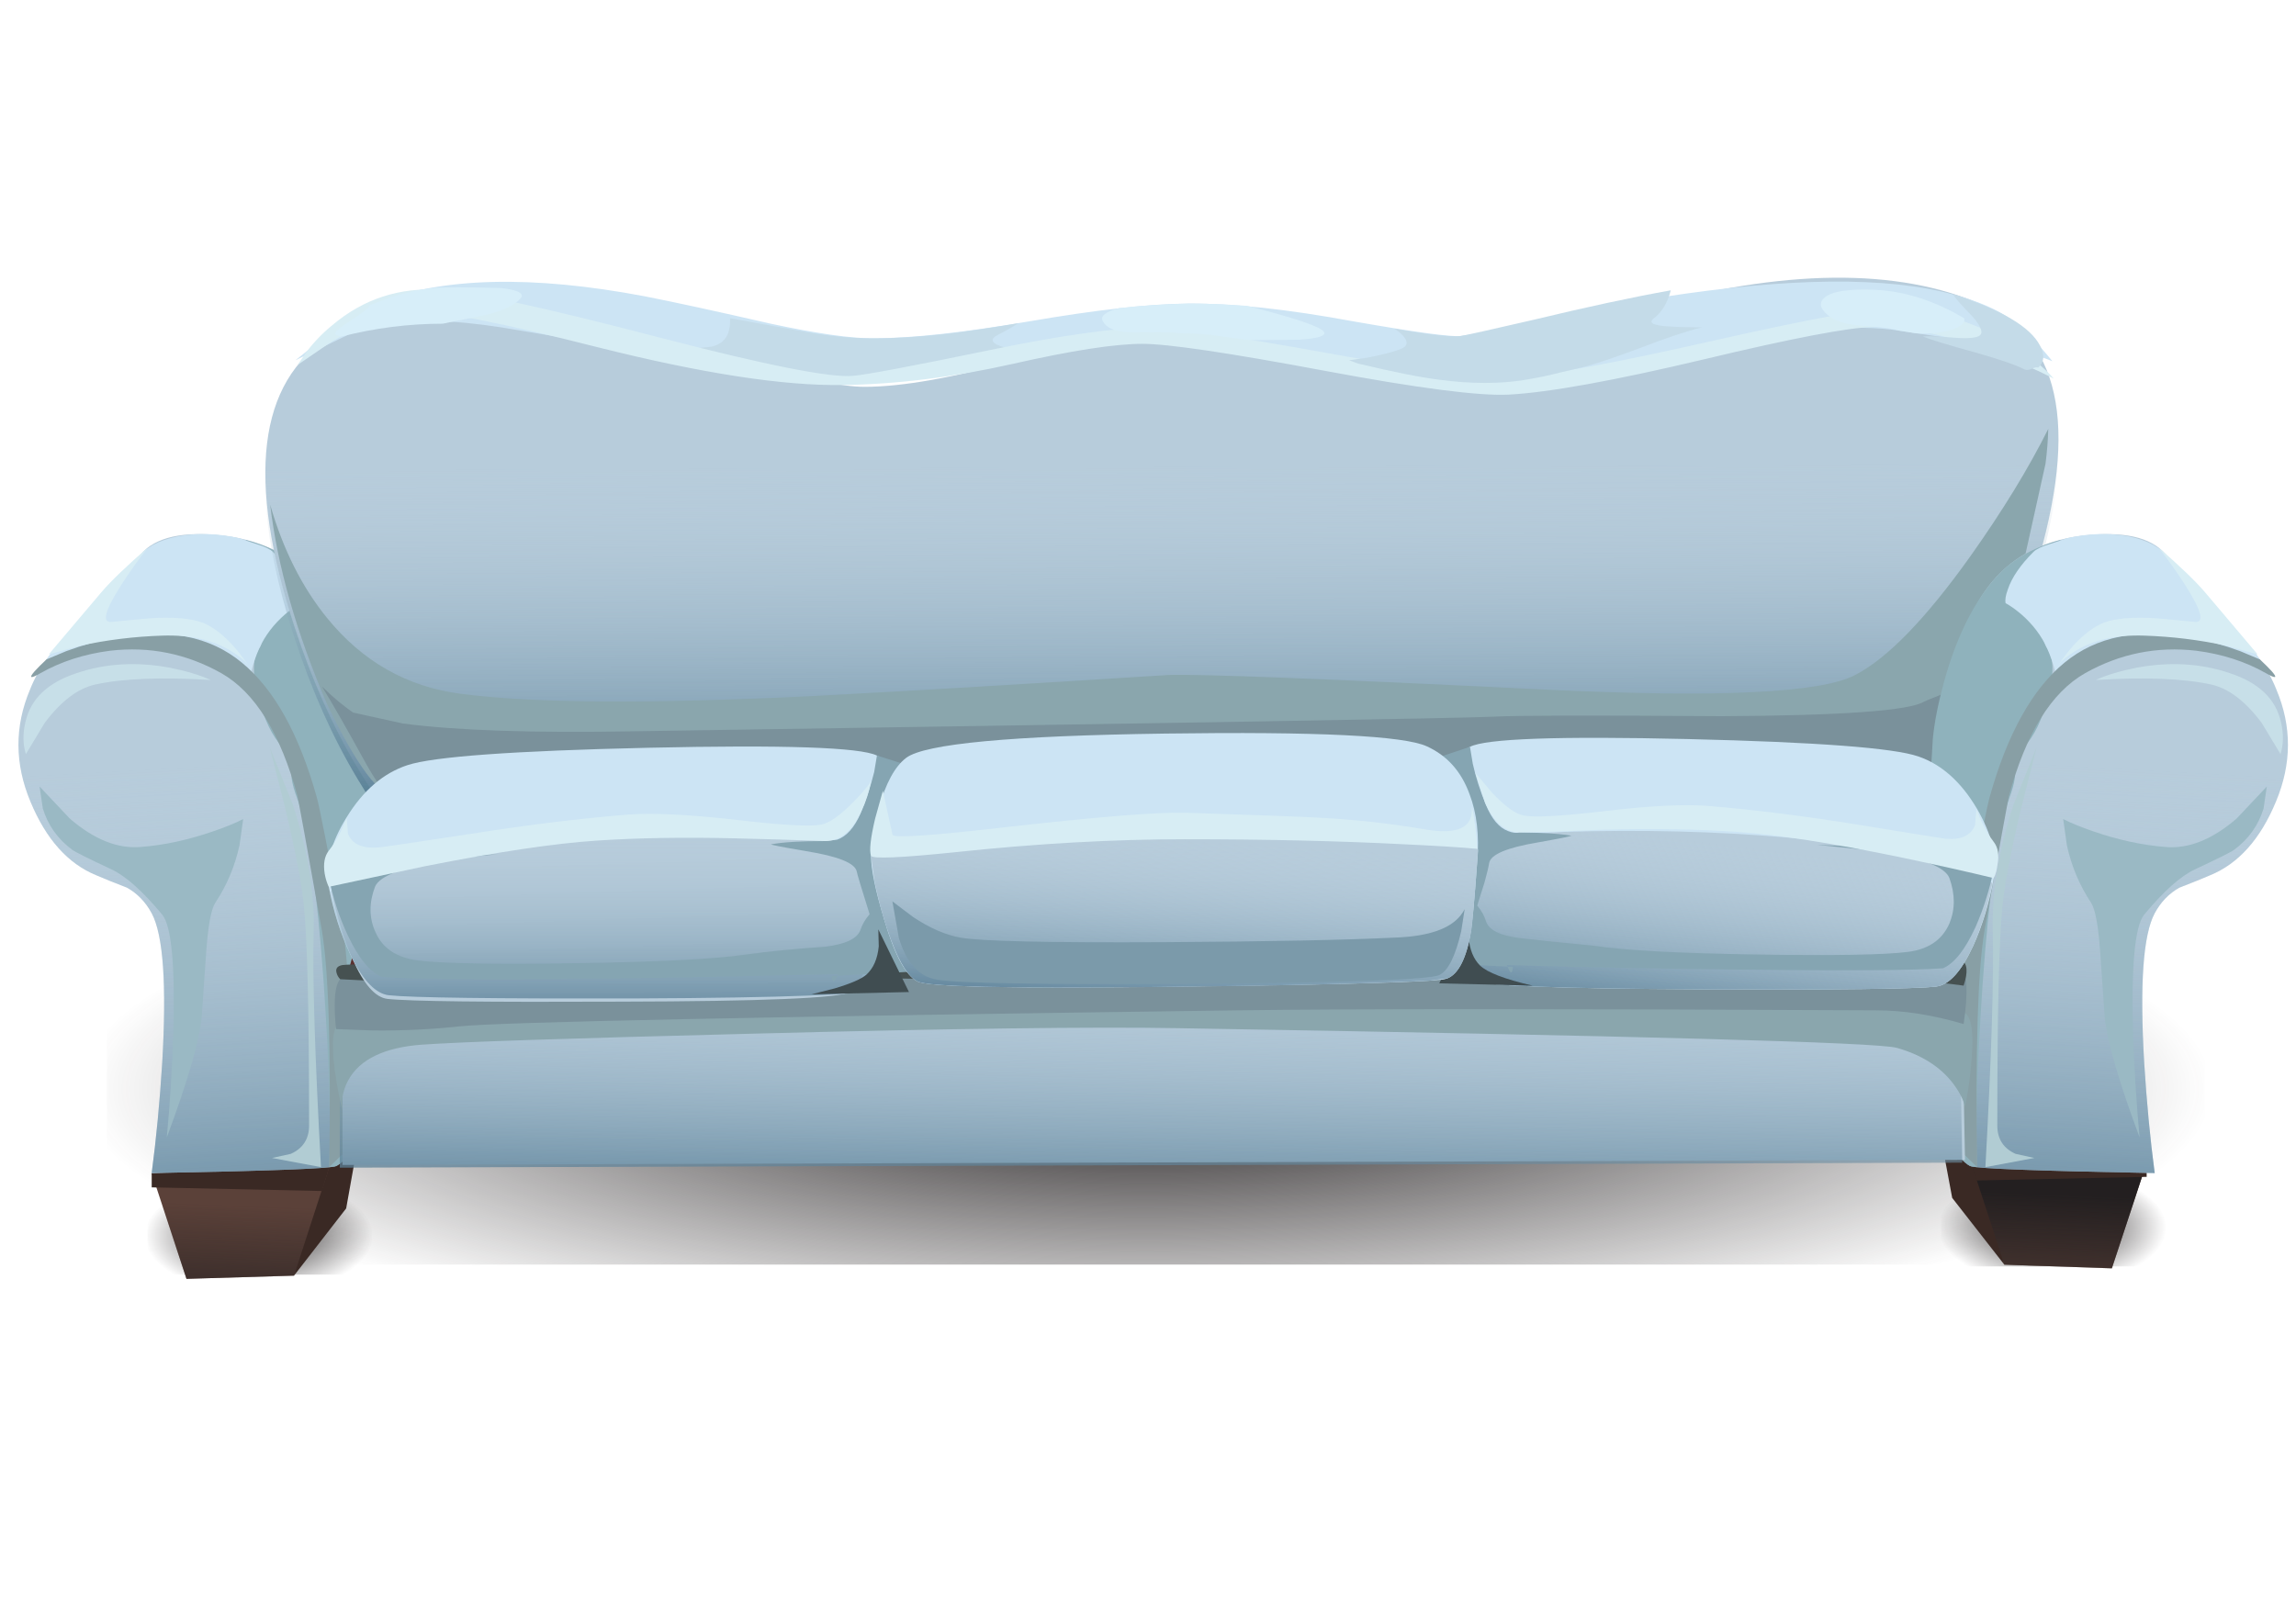 <?xml version="1.0" encoding="UTF-8" standalone="no"?>
<svg
   xmlns:dc="http://purl.org/dc/elements/1.1/"
   xmlns:cc="http://creativecommons.org/ns#"
   xmlns:rdf="http://www.w3.org/1999/02/22-rdf-syntax-ns#"
   xmlns:svg="http://www.w3.org/2000/svg"
   xmlns="http://www.w3.org/2000/svg"
   xmlns:xlink="http://www.w3.org/1999/xlink"
   xmlns:sodipodi="http://sodipodi.sourceforge.net/DTD/sodipodi-0.dtd"
   xmlns:inkscape="http://www.inkscape.org/namespaces/inkscape"
   enable-background="new 0 0 248 109.45"
   version="1.1"
   viewBox="0 0 472.441 332.598"
   id="svg471"
   sodipodi:docname="sofa.svg"
   width="125mm"
   height="88mm"
   inkscape:version="1.0.2-2 (e86c870879, 2021-01-15)">
  <defs
     id="defs475" />
  <sodipodi:namedview
     pagecolor="#ffffff"
     bordercolor="#666666"
     borderopacity="1"
     objecttolerance="10"
     gridtolerance="10"
     guidetolerance="10"
     inkscape:pageopacity="0"
     inkscape:pageshadow="2"
     inkscape:window-width="1920"
     inkscape:window-height="1017"
     id="namedview473"
     showgrid="false"
     units="mm"
     inkscape:zoom="1.0504032"
     inkscape:cx="119.8464"
     inkscape:cy="65.259792"
     inkscape:window-x="-8"
     inkscape:window-y="-8"
     inkscape:window-maximized="1"
     inkscape:current-layer="svg471"
     inkscape:document-rotation="0" />
  <symbol
     id="aq"
     viewBox="0 -42.55 36.451 42.508">
    <g
       clip-rule="evenodd"
       fill="#91a5c1"
       fill-rule="evenodd"
       id="g26">
      <path
         d="m 20.95,-4.6 c 0.933,-1.633 1.417,-3.4 1.45,-5.3 0.067,-3.167 -1.033,-5.9 -3.3,-8.2 -2.233,-2.3 -4.95,-3.467 -8.15,-3.5 -1.833,-0.033 -3.567,0.35 -5.2,1.15 -1.567,0.767 -2.9,1.833 -4,3.2 l 2.15,3.15 c 0.733,-1.233 1.733,-2.217 3,-2.95 1.3,-0.733 2.717,-1.083 4.25,-1.05 2.267,0.033 4.2,0.867 5.8,2.5 1.6,1.633 2.383,3.583 2.35,5.85 -0.033,2.267 -0.883,4.183 -2.55,5.75 -1.633,1.6 -3.583,2.383 -5.85,2.35 -0.733,0 -1.617,-0.15 -2.65,-0.45 0.333,0.6 0.75,1 1.25,1.2 2.167,1.033 4.783,1.133 7.85,0.3 1.533,-1.033 2.733,-2.367 3.6,-4 z"
         id="path2" />
      <path
         d="m 11.05,-4.15 c 1.733,0 3.217,-0.617 4.45,-1.85 1.233,-1.2 1.85,-2.65 1.85,-4.35 0,-1.733 -0.617,-3.2 -1.85,-4.4 -1.233,-1.233 -2.717,-1.85 -4.45,-1.85 -1.4,0 -2.65,0.417 -3.75,1.25 -1.1,0.8 -1.85,1.85 -2.25,3.15 0.333,0.6 0.65,1.25 0.95,1.95 0.733,2.067 1.15,3.683 1.25,4.85 1.1,0.833 2.367,1.25 3.8,1.25 z m 4.6,-6.1 c 0,1.233 -0.433,2.283 -1.3,3.15 -0.867,0.867 -1.917,1.3 -3.15,1.3 -1.233,0 -2.3,-0.433 -3.2,-1.3 -0.867,-0.867 -1.3,-1.917 -1.3,-3.15 0,-1.233 0.433,-2.283 1.3,-3.15 0.9,-0.867 1.967,-1.3 3.2,-1.3 1.233,0 2.283,0.434 3.15,1.3 0.867,0.866 1.3,1.917 1.3,3.15 z"
         id="path4" />
      <path
         d="m 11.05,-7.05 c 0.833,0 1.55,-0.333 2.15,-1 0.6,-0.667 0.9,-1.483 0.9,-2.45 0,-0.967 -0.3,-1.783 -0.9,-2.45 -0.6,-0.667 -1.317,-1 -2.15,-1 -0.833,0 -1.533,0.333 -2.1,1 -0.6,0.667 -0.9,1.483 -0.9,2.45 0,0.933 0.3,1.75 0.9,2.45 0.567,0.667 1.267,1 2.1,1 z m 1.6,-5.15 c 0.4,0.5 0.6,1.1 0.6,1.8 0,0.667 -0.2,1.25 -0.6,1.75 -0.433,0.467 -0.95,0.7 -1.55,0.7 -0.567,0 -1.067,-0.233 -1.5,-0.7 -0.434,-0.5 -0.65,-1.083 -0.65,-1.75 0,-0.7 0.216,-1.3 0.65,-1.8 0.433,-0.466 0.933,-0.7 1.5,-0.7 0.6,0 1.117,0.233 1.55,0.7 z"
         id="path6" />
      <path
         d="m 15.45,-32.75 c -1.467,1.367 -3.217,2.033 -5.25,2 -1.9,-0.033 -3.534,-0.7 -4.9,-2 -1.367,-1.267 -2.133,-2.833 -2.3,-4.7 l -3,0.9 c 0.4,2.4 1.533,4.417 3.4,6.05 1.867,1.6 4.05,2.433 6.55,2.5 2.867,0.033 5.316,-0.933 7.35,-2.9 2.034,-1.934 3.067,-4.317 3.1,-7.15 0,-1.6 -0.333,-3.1 -1,-4.5 l -2.9,0.7 c 0.767,1.167 1.15,2.483 1.15,3.95 -0.033,2.033 -0.767,3.75 -2.2,5.15 z"
         id="path8" />
      <path
         d="m 10.35,-32.95 c 1.533,0 2.85,-0.533 3.95,-1.6 1.067,-1.067 1.6,-2.367 1.6,-3.9 0,-1.167 -0.3,-2.167 -0.9,-3 L 13.4,-41 c 0.7,0.767 1.05,1.65 1.05,2.65 0,1.1 -0.383,2.033 -1.15,2.8 -0.8,0.767 -1.75,1.15 -2.85,1.15 -1.067,0 -2,-0.383 -2.8,-1.15 -0.767,-0.767 -1.15,-1.7 -1.15,-2.8 l 0.05,-0.35 -1.7,0.65 c 0.1,1.433 0.683,2.633 1.75,3.6 1.067,1 2.317,1.5 3.75,1.5 z"
         id="path10" />
      <path
         d="m 10.4,-35.1 c 0.833,0 1.533,-0.333 2.1,-1 0.6,-0.7 0.9,-1.517 0.9,-2.45 0,-0.867 -0.233,-1.617 -0.7,-2.25 l -1,0.3 c 0.6,0.5 0.9,1.167 0.9,2 0,0.667 -0.2,1.25 -0.6,1.75 -0.433,0.467 -0.95,0.7 -1.55,0.7 -0.6,0 -1.1,-0.233 -1.5,-0.7 -0.434,-0.5 -0.65,-1.083 -0.65,-1.75 0,-0.367 0.05,-0.667 0.15,-0.9 l -1,0.35 -0.05,0.5 c 0,0.933 0.3,1.75 0.9,2.45 0.567,0.667 1.267,1 2.1,1 z"
         id="path12" />
      <path
         d="m 33.05,-24.1 c -0.7,0.267 -1.883,0.383 -3.55,0.35 -1.367,-0.033 -2.517,-0.533 -3.45,-1.5 -0.966,-0.933 -1.433,-2.067 -1.4,-3.4 0.033,-1.333 0.533,-2.483 1.5,-3.45 0.967,-0.933 2.133,-1.383 3.5,-1.35 1.267,0.034 2.434,0.85 3.5,2.45 1,1.5 1.483,2.983 1.45,4.45 -0.033,1.233 -0.55,2.05 -1.55,2.45 z M 24.5,-24 c 1.333,1.333 2.933,2.033 4.8,2.1 4.733,0.066 7.117,-1.517 7.15,-4.75 0.033,-1.967 -0.633,-3.9 -2,-5.8 -1.467,-2.033 -3.1,-3.066 -4.9,-3.1 -1.9,-0.034 -3.533,0.6 -4.9,1.9 -1.333,1.333 -2.017,2.933 -2.05,4.8 -0.033,1.867 0.6,3.483 1.9,4.85 z"
         id="path14" />
      <path
         d="m 32.3,-25.3 c 0.767,-0.2 1.15,-0.75 1.15,-1.65 0,-1.1 -0.383,-2.283 -1.15,-3.55 -0.833,-1.367 -1.733,-2.05 -2.7,-2.05 -1.033,0 -1.9,0.35 -2.6,1.05 -0.733,0.733 -1.1,1.6 -1.1,2.6 0,1.033 0.367,1.9 1.1,2.6 0.7,0.733 1.567,1.1 2.6,1.1 1.533,0 2.433,-0.033 2.7,-0.1 z m -0.85,-5.35 c 0.466,0.467 0.75,1.083 0.85,1.85 0.167,1.167 -0.05,1.917 -0.65,2.25 -0.333,0.233 -1,0.35 -2,0.35 -0.733,0 -1.35,-0.25 -1.85,-0.75 -0.533,-0.5 -0.8,-1.117 -0.8,-1.85 0,-0.733 0.267,-1.35 0.8,-1.85 0.5,-0.533 1.117,-0.8 1.85,-0.8 0.7,0 1.3,0.267 1.8,0.8 z"
         id="path16" />
      <path
         d="m 31,-27.35 c 0.4,-0.433 0.6,-0.967 0.6,-1.6 0,-0.633 -0.2,-1.183 -0.6,-1.65 -0.367,-0.433 -0.833,-0.65 -1.4,-0.65 -0.567,0 -1.033,0.217 -1.4,0.65 -0.4,0.467 -0.6,1.017 -0.6,1.65 0,0.633 0.2,1.167 0.6,1.6 0.4,0.467 0.867,0.7 1.4,0.7 0.533,0 1,-0.233 1.4,-0.7 z m -0.3,-2.75 c 0.267,0.333 0.4,0.733 0.4,1.2 0,0.467 -0.133,0.85 -0.4,1.15 -0.3,0.333 -0.65,0.5 -1.05,0.5 -0.4,0 -0.733,-0.167 -1,-0.5 -0.3,-0.3 -0.45,-0.683 -0.45,-1.15 0,-0.467 0.15,-0.867 0.45,-1.2 0.267,-0.3 0.6,-0.45 1,-0.45 0.4,0 0.75,0.15 1.05,0.45 z"
         id="path18" />
      <path
         d="m 27.25,-12.85 c -0.6,-0.6 -0.9,-1.333 -0.9,-2.2 0.033,-0.867 0.35,-1.6 0.95,-2.2 0.633,-0.6 1.383,-0.9 2.25,-0.9 0.867,0.033 1.617,0.35 2.25,0.95 0.6,0.633 0.883,1.383 0.85,2.25 -0.033,0.867 -0.35,1.6 -0.95,2.2 -0.633,0.6 -1.383,0.883 -2.25,0.85 -0.867,0 -1.6,-0.317 -2.2,-0.95 z m -1,0.8 c 0.867,0.867 1.9,1.3 3.1,1.3 1.233,0.033 2.283,-0.367 3.15,-1.2 0.867,-0.833 1.3,-1.867 1.3,-3.1 0.034,-1.2 -0.383,-2.233 -1.25,-3.1 -0.833,-0.867 -1.85,-1.3 -3.05,-1.3 -1.233,-0.033 -2.283,0.367 -3.15,1.2 -0.867,0.833 -1.317,1.867 -1.35,3.1 0,1.2 0.417,2.233 1.25,3.1 z"
         id="path20" />
      <path
         d="m 29.55,-17.55 c -0.667,0 -1.233,0.233 -1.7,0.7 -0.467,0.434 -0.7,0.983 -0.7,1.65 0,0.667 0.233,1.217 0.7,1.65 0.467,0.466 1.033,0.7 1.7,0.7 0.667,0 1.217,-0.233 1.65,-0.7 0.466,-0.467 0.7,-1.017 0.7,-1.65 0,-0.667 -0.233,-1.216 -0.7,-1.65 -0.433,-0.467 -0.983,-0.7 -1.65,-0.7 z m 0,4.1 c -0.466,0 -0.867,-0.167 -1.2,-0.5 -0.333,-0.333 -0.5,-0.733 -0.5,-1.2 0,-0.467 0.167,-0.867 0.5,-1.2 0.333,-0.333 0.733,-0.5 1.2,-0.5 0.467,0 0.867,0.167 1.2,0.5 0.333,0.333 0.5,0.733 0.5,1.2 0,0.467 -0.167,0.867 -0.5,1.2 -0.333,0.333 -0.733,0.5 -1.2,0.5 z"
         id="path22" />
      <path
         d="m 28.25,-15.25 c 0,0.4 0.133,0.75 0.4,1.05 0.267,0.3 0.567,0.45 0.9,0.45 0.367,0 0.667,-0.15 0.9,-0.45 0.267,-0.3 0.4,-0.65 0.4,-1.05 0,-0.4 -0.133,-0.75 -0.4,-1.05 -0.233,-0.3 -0.534,-0.45 -0.9,-0.45 -0.333,0 -0.633,0.15 -0.9,0.45 -0.267,0.3 -0.4,0.65 -0.4,1.05 z m 1.95,0.8 c -0.167,0.2 -0.383,0.3 -0.65,0.3 -0.233,0 -0.45,-0.1 -0.65,-0.3 -0.167,-0.233 -0.25,-0.483 -0.25,-0.75 0,-0.3 0.083,-0.566 0.25,-0.8 0.2,-0.2 0.417,-0.3 0.65,-0.3 0.267,0 0.483,0.1 0.65,0.3 0.2,0.233 0.3,0.5 0.3,0.8 0,0.267 -0.1,0.517 -0.3,0.75 z"
         id="path24" />
    </g>
  </symbol>
  <symbol
     id="ar"
     viewBox="0 -29.9 29.1 29.9">
    <g
       clip-rule="evenodd"
       fill="#91a5c1"
       fill-rule="evenodd"
       id="g57">
      <path
         d="m 9.05,-24.1 c 0,-0.633 -0.216,-1.167 -0.65,-1.6 -0.433,-0.466 -0.967,-0.7 -1.6,-0.7 -0.6,0 -1.117,0.233 -1.55,0.7 -0.433,0.434 -0.65,0.967 -0.65,1.6 0,0.633 0.217,1.167 0.65,1.6 0.433,0.433 0.95,0.65 1.55,0.65 0.633,0 1.167,-0.217 1.6,-0.65 0.433,-0.433 0.65,-0.967 0.65,-1.6 z"
         id="path29" />
      <path
         d="m 15.95,-12.35 c 0,-0.633 -0.217,-1.167 -0.65,-1.6 -0.433,-0.433 -0.966,-0.65 -1.6,-0.65 -0.6,0 -1.117,0.217 -1.55,0.65 -0.433,0.434 -0.65,0.967 -0.65,1.6 0,0.633 0.217,1.167 0.65,1.6 0.434,0.433 0.95,0.65 1.55,0.65 0.633,0 1.167,-0.217 1.6,-0.65 0.433,-0.433 0.65,-0.967 0.65,-1.6 z"
         id="path31" />
      <path
         d="m 24.35,-20.35 c 0,-0.633 -0.217,-1.167 -0.65,-1.6 -0.434,-0.433 -0.967,-0.65 -1.6,-0.65 -0.6,0 -1.117,0.217 -1.55,0.65 -0.433,0.434 -0.65,0.967 -0.65,1.6 0,0.633 0.217,1.167 0.65,1.6 0.434,0.433 0.95,0.65 1.55,0.65 0.633,0 1.167,-0.217 1.6,-0.65 0.433,-0.433 0.65,-0.967 0.65,-1.6 z"
         id="path33" />
      <path
         d="m 25.85,-27 -0.05,-0.45 c -1.767,-1.333 -3.3,-2.15 -4.6,-2.45 -0.833,0.6 -1.25,1.417 -1.25,2.45 0,0.8 0.3,1.467 0.9,2 0.533,0.5 1.217,0.833 2.05,1 1.267,0.233 2.117,0.083 2.55,-0.45 0.267,-0.367 0.4,-1.067 0.4,-2.1 z"
         id="path35" />
      <path
         d="m 14.1,-7.35 c 0,-0.533 -0.167,-0.967 -0.5,-1.3 -0.367,-0.367 -0.8,-0.55 -1.3,-0.55 -0.5,0 -0.917,0.184 -1.25,0.55 -0.367,0.333 -0.55,0.767 -0.55,1.3 0,0.5 0.183,0.917 0.55,1.25 0.333,0.367 0.75,0.55 1.25,0.55 0.5,0 0.934,-0.184 1.3,-0.55 0.333,-0.333 0.5,-0.75 0.5,-1.25 z"
         id="path37" />
      <path
         d="m 5,-18.85 c 0,-0.7 -0.233,-1.3 -0.7,-1.8 -0.5,-0.5 -1.1,-0.75 -1.8,-0.75 -0.7,0 -1.283,0.25 -1.75,0.75 -0.5,0.5 -0.75,1.1 -0.75,1.8 0,0.7 0.25,1.3 0.75,1.8 0.467,0.5 1.05,0.75 1.75,0.75 0.7,0 1.3,-0.25 1.8,-0.75 0.467,-0.5 0.7,-1.1 0.7,-1.8 z"
         id="path39" />
      <path
         d="m 29.1,-16.4 c 0,-0.733 -0.25,-1.333 -0.75,-1.8 -0.467,-0.5 -1.05,-0.75 -1.75,-0.75 -0.7,0 -1.283,0.25 -1.75,0.75 -0.5,0.467 -0.75,1.067 -0.75,1.8 0,0.7 0.25,1.283 0.75,1.75 0.467,0.5 1.05,0.75 1.75,0.75 h 1.75 c 0.5,-0.233 0.75,-1.067 0.75,-2.5 z"
         id="path41" />
      <path
         d="m 17.4,-0.25 c 0,-0.633 -0.433,-1.133 -1.3,-1.5 -0.733,-0.267 -1.533,-0.4 -2.4,-0.4 -0.633,0 -1.017,0.133 -1.15,0.4 -0.1,0.2 -0.15,0.7 -0.15,1.5 0.933,0.167 1.817,0.25 2.65,0.25 0.567,0 1.35,-0.067 2.35,-0.2 z"
         id="path43" />
      <path
         d="m 8,-16.4 c 0,-0.467 -0.167,-0.867 -0.5,-1.2 -0.3,-0.3 -0.683,-0.45 -1.15,-0.45 -0.467,0 -0.85,0.15 -1.15,0.45 -0.3,0.333 -0.45,0.733 -0.45,1.2 0,0.433 0.15,0.816 0.45,1.15 0.333,0.3 0.716,0.45 1.15,0.45 0.467,0 0.85,-0.15 1.15,-0.45 0.333,-0.333 0.5,-0.717 0.5,-1.15 z"
         id="path45" />
      <path
         d="m 8.85,-8.9 c 0,-0.467 -0.15,-0.85 -0.45,-1.15 -0.3,-0.3 -0.683,-0.45 -1.15,-0.45 -0.433,0 -0.817,0.15 -1.15,0.45 -0.3,0.3 -0.45,0.683 -0.45,1.15 0,0.467 0.15,0.867 0.45,1.2 0.3,0.3 0.683,0.45 1.15,0.45 0.467,0 0.85,-0.15 1.15,-0.45 0.3,-0.333 0.45,-0.733 0.45,-1.2 z"
         id="path47" />
      <path
         d="m 18.2,-27.3 c 0,-0.467 -0.167,-0.85 -0.5,-1.15 -0.3,-0.333 -0.684,-0.5 -1.15,-0.5 -0.433,0 -0.8,0.167 -1.1,0.5 -0.333,0.333 -0.5,0.717 -0.5,1.15 0,0.433 0.167,0.816 0.5,1.15 0.3,0.333 0.667,0.5 1.1,0.5 0.467,0 0.85,-0.167 1.15,-0.5 0.333,-0.333 0.5,-0.717 0.5,-1.15 z"
         id="path49" />
      <path
         d="m 17.5,-22.45 c 0,-0.433 -0.167,-0.816 -0.5,-1.15 -0.3,-0.333 -0.667,-0.5 -1.1,-0.5 -0.433,0 -0.816,0.167 -1.15,0.5 -0.333,0.3 -0.5,0.684 -0.5,1.15 0,0.434 0.167,0.817 0.5,1.15 0.333,0.333 0.717,0.5 1.15,0.5 0.434,0 0.8,-0.167 1.1,-0.5 0.333,-0.333 0.5,-0.717 0.5,-1.15 z"
         id="path51" />
      <path
         d="m 22.25,-10.4 c 0,-0.467 -0.15,-0.85 -0.45,-1.15 -0.333,-0.333 -0.716,-0.5 -1.15,-0.5 -0.433,0 -0.816,0.167 -1.15,0.5 -0.333,0.3 -0.5,0.683 -0.5,1.15 0,0.433 0.167,0.816 0.5,1.15 0.333,0.334 0.717,0.5 1.15,0.5 0.434,0 0.817,-0.167 1.15,-0.5 0.3,-0.3 0.45,-0.683 0.45,-1.15 z"
         id="path53" />
      <path
         d="m 24.45,-4.2 c 0,-0.433 -0.284,-0.8 -0.85,-1.1 -0.5,-0.267 -1,-0.4 -1.5,-0.4 -0.434,0 -0.8,0.167 -1.1,0.5 -0.333,0.333 -0.5,0.717 -0.5,1.15 0,0.433 0.167,0.816 0.5,1.15 0.3,0.333 0.667,0.5 1.1,0.5 0.467,0 0.967,-0.184 1.5,-0.55 0.567,-0.4 0.85,-0.817 0.85,-1.25 z"
         id="path55" />
    </g>
  </symbol>
  <symbol
     id="as"
     viewBox="0 -8.5 24.55 8.5">
    <radialGradient
       id="a"
       cx="12.15"
       cy="-4.25"
       r="12.488"
       gradientTransform="matrix(1,0,0,-0.509,0,-6.416)"
       gradientUnits="userSpaceOnUse">
      <stop
         stop-color="#231F20"
         offset="0"
         id="stop60" />
      <stop
         stop-color="#231F20"
         stop-opacity="0"
         offset="1"
         id="stop62" />
    </radialGradient>
    <polygon
       points="0,-8.5 0,0 24.55,0 24.55,-8.5 "
       clip-rule="evenodd"
       fill="url(#a)"
       fill-rule="evenodd"
       id="polygon65" />
  </symbol>
  <symbol
     id="at"
     viewBox="-0.011 -18.4 36.572 18.401">
    <radialGradient
       id="aj"
       cx="3110.9"
       cy="2226.3"
       r="21.058"
       gradientTransform="matrix(0.942,0.337,0.069,-0.2,-3064.6,-612.37)"
       gradientUnits="userSpaceOnUse">
      <stop
         stop-color="#231F20"
         offset="0"
         id="stop68" />
      <stop
         stop-color="#231F20"
         stop-opacity="0"
         offset="1"
         id="stop70" />
    </radialGradient>
    <path
       d="m 36.4,-2.7 c 0.633,-1.8 -0.6,-3.966 -3.7,-6.5 -3.1,-2.566 -7.15,-4.733 -12.15,-6.5 -5,-1.8 -9.5,-2.7 -13.5,-2.7 -3.966,0.033 -6.267,0.95 -6.9,2.75 -0.633,1.8 0.6,3.967 3.7,6.5 3.1,2.567 7.15,4.733 12.15,6.5 5,1.8 9.5,2.683 13.5,2.65 3.967,0 6.267,-0.9 6.9,-2.7 z"
       clip-rule="evenodd"
       fill="url(#aj)"
       fill-rule="evenodd"
       id="path73" />
  </symbol>
  <symbol
     id="au"
     viewBox="0 -8.5 24.55 8.5">
    <polygon
       points="0,-8.5 0,0 24.55,0 24.55,-8.5 "
       clip-rule="evenodd"
       fill="url(#a)"
       fill-rule="evenodd"
       id="polygon76" />
  </symbol>
  <symbol
     id="av"
     viewBox="0 -30.15 15.3 30.15">
    <path
       d="M 0,-0.4 2.1,0 5.45,-1.55 c 2,-4.867 3.767,-8.967 5.3,-12.3 1.5,-3.333 3.017,-8.217 4.55,-14.65 l -3.15,-1.65 C 11.717,-25.183 10.733,-20.133 9.2,-15 8.266,-11.8 6.916,-8.783 5.15,-5.95 4.283,-4.55 3.5,-3.467 2.8,-2.7 Z"
       clip-rule="evenodd"
       fill="#91a5c1"
       fill-rule="evenodd"
       id="path79" />
  </symbol>
  <symbol
     id="aw"
     viewBox="0 -6.702 16.219 6.682">
    <path
       d="m 15.75,-3.5 c 0.5,-0.7 0.6,-1.267 0.3,-1.7 C 15.417,-6.166 14.7,-6.666 13.9,-6.7 13.033,-6.733 11.967,-6.233 10.7,-5.2 9.633,-4.367 7.65,-3.633 4.75,-3 2.95,-2.567 1.367,-2.283 0,-2.15 l 0.1,0.2 c 0.833,0.733 1.983,1.333 3.45,1.8 1.767,0.3 3.783,0.083 6.05,-0.65 1.567,-0.5 3.617,-1.4 6.15,-2.7 z"
       clip-rule="evenodd"
       fill="#e5cdac"
       fill-rule="evenodd"
       id="path82" />
  </symbol>
  <symbol
     id="ax"
     viewBox="0 -38.4 229.25 38.4">
    <radialGradient
       id="ak"
       cx="113.5"
       cy="-19.2"
       r="116.7"
       gradientTransform="matrix(1,0,0,-0.246,0,-23.922)"
       gradientUnits="userSpaceOnUse">
      <stop
         stop-color="#231F20"
         offset="0"
         id="stop85" />
      <stop
         stop-color="#231F20"
         stop-opacity="0"
         offset="1"
         id="stop87" />
    </radialGradient>
    <polygon
       points="0,-38.4 0,0 229.25,0 229.25,-38.4 "
       clip-rule="evenodd"
       fill="url(#ak)"
       fill-rule="evenodd"
       id="polygon90" />
  </symbol>
  <symbol
     id="ay"
     viewBox="0 -13.2 29.95 13.2">
    <path
       d="m 4.55,-10.4 c 6.8,2.333 11.717,4.267 14.75,5.8 3.034,1.533 6.45,3.067 10.25,4.6 l 0.4,-2.7 c -2.534,-1.533 -5.567,-3.066 -9.1,-4.6 -3.533,-1.534 -8.467,-3.5 -14.8,-5.9 L 1.9,-13.1 0,-10 Z"
       clip-rule="evenodd"
       fill="#91a5c1"
       fill-rule="evenodd"
       id="path93" />
  </symbol>
  <symbol
     id="az"
     viewBox="0 -14.5 30.7 14.5">
    <path
       d="M 30.7,-1.9 C 21.1,-7.533 15.533,-10.75 14,-11.55 12.5,-12.317 9.55,-13.3 5.15,-14.5 l -4.05,1.05 -1.1,3.1 3.75,-0.4 c 3.3,0.5 7.217,1.517 11.75,3.05 2.867,0.967 6.067,2.55 9.6,4.75 1.767,1.067 3.25,2.05 4.45,2.95 z"
       clip-rule="evenodd"
       fill="#91a5c1"
       fill-rule="evenodd"
       id="path96" />
  </symbol>
  <symbol
     id="ba"
     viewBox="0 -17.1 16.5 17.1">
    <path
       d="m 11.05,-12.35 c 0.281,-0.531 0.606,-1.064 0.975,-1.6 -0.559,0.755 -1.301,1.372 -2.225,1.85 -1,0.2 -1.767,-0.017 -2.3,-0.65 -0.667,-0.767 -1.117,-1.717 -1.35,-2.85 -0.133,-0.566 -0.2,-1.066 -0.2,-1.5 -0.4,2.033 -0.217,3.65 0.55,4.85 0.433,0.633 0.017,0.983 -1.25,1.05 -0.633,0 -1.317,-0.05 -2.05,-0.15 0.633,0.267 1.066,0.617 1.3,1.05 0.533,0.9 -0.133,1.816 -2,2.75 -0.7,0.333 -1.533,1.883 -2.5,4.65 1.633,-2 2.967,-3.3 4,-3.9 1.033,-0.6 2.233,-1.067 3.6,-1.4 l -0.85,3.4 c -0.1,0.3 -0.05,0.733 0.15,1.3 0.1,0.267 0.2,0.517 0.3,0.75 l 0.775,-2.675 c 0.331,0.742 0.656,1.334 0.975,1.775 0.466,0.6 1.833,1.816 4.1,3.65 C 10.917,-2.567 9.7,-4.233 9.4,-5 9.1,-5.767 9.25,-6.517 9.85,-7.25 l 1,0.3 c 0.7,0.233 1.183,0.35 1.45,0.35 0.467,0 1.367,0.15 2.7,0.45 -0.733,-0.733 -1.55,-1.184 -2.45,-1.35 -0.566,-0.1 -1.033,-0.317 -1.4,-0.65 L 10.8,-8.6 11.1,-9.4 c 0.367,-0.533 0.917,-0.8 1.65,-0.8 1.2,0 2.45,-0.133 3.75,-0.4 -0.3,-0.2 -0.75,-0.367 -1.35,-0.5 -1.233,-0.233 -2.617,-0.167 -4.15,0.2 -0.567,0.133 -0.55,-0.35 0.05,-1.45 z"
       clip-rule="evenodd"
       fill="#ba906e"
       fill-rule="evenodd"
       id="path99" />
  </symbol>
  <symbol
     id="bb"
     viewBox="0.027 -15.167 32.036 15.167">
    <radialGradient
       id="al"
       cx="-1445.8"
       cy="-1779.9"
       r="17.812"
       gradientTransform="matrix(0.98,-0.2,-0.05,-0.245,1343.7,-732.1)"
       gradientUnits="userSpaceOnUse">
      <stop
         stop-color="#231F20"
         offset="0"
         id="stop102" />
      <stop
         stop-color="#231F20"
         stop-opacity="0"
         offset="1"
         id="stop104" />
    </radialGradient>
    <path
       d="m 32,-10.9 c -0.4,-1.867 -2.283,-3.15 -5.65,-3.85 -3.4,-0.667 -7.3,-0.533 -11.7,0.4 -4.4,0.9 -8.017,2.333 -10.85,4.3 -2.867,2 -4.1,3.933 -3.7,5.8 0.367,1.867 2.25,3.133 5.65,3.8 3.367,0.7 7.25,0.583 11.65,-0.35 4.4,-0.9 8.033,-2.333 10.9,-4.3 2.833,-2 4.067,-3.933 3.7,-5.8 z"
       clip-rule="evenodd"
       fill="url(#al)"
       fill-rule="evenodd"
       id="path107" />
  </symbol>
  <symbol
     id="bc"
     viewBox="0 -32.183 16.411 32.183">
    <path
       d="M 11.65,-2.4 16.4,0 C 16.533,-0.9 15.5,-3.15 13.3,-6.75 10.7,-10.95 9.017,-15.133 8.25,-19.3 7.417,-23.933 6.633,-27.067 5.9,-28.7 5.367,-30 4.467,-31.05 3.2,-31.85 2.7,-32.183 1.633,-32.267 0,-32.1 c 0.367,0.067 0.6,0.15 0.7,0.25 0.8,0.533 1.4,1.9 1.8,4.1 0.733,4 1.5,7.283 2.3,9.85 0.8,2.566 2.217,5.667 4.25,9.3 1.7,3.033 2.567,5.1 2.6,6.2 z"
       clip-rule="evenodd"
       fill="#ba906e"
       fill-rule="evenodd"
       id="path110" />
  </symbol>
  <symbol
     id="bd"
     viewBox="0.086 -38.763 35.77 38.735">
    <radialGradient
       id="am"
       cx="22.45"
       cy="-15.8"
       r="49.762"
       gradientTransform="matrix(1,0,0,-1.015,0,-31.842)"
       gradientUnits="userSpaceOnUse">
      <stop
         stop-color="#FFEEC2"
         stop-opacity=".651"
         offset=".024"
         id="stop113" />
      <stop
         stop-color="#F3DFB4"
         stop-opacity=".674"
         offset=".067"
         id="stop115" />
      <stop
         stop-color="#D3B58E"
         stop-opacity=".749"
         offset=".208"
         id="stop117" />
      <stop
         stop-color="#BC9772"
         stop-opacity=".8"
         offset=".337"
         id="stop119" />
      <stop
         stop-color="#AE8561"
         stop-opacity=".835"
         offset=".447"
         id="stop121" />
      <stop
         stop-color="#A97E5B"
         stop-opacity=".847"
         offset=".522"
         id="stop123" />
      <stop
         stop-color="#7A5B42"
         stop-opacity=".847"
         offset=".584"
         id="stop125" />
    </radialGradient>
    <path
       d="m 26.15,-2.5 c 0.033,-2.2 0.533,-4.633 1.5,-7.3 0.4,-1.1 1.184,-2.534 2.35,-4.3 0.633,-0.933 1.483,-2.183 2.55,-3.75 1.2,-1.967 2.1,-3.883 2.7,-5.75 0.667,-2 0.783,-3.316 0.35,-3.95 -0.533,-0.833 -1.8,-1.55 -3.8,-2.15 -3.8,-1.2 -6,-1.917 -6.6,-2.15 -0.133,-0.066 -3.2,-1.633 -9.2,-4.7 -3.8,-1.934 -6.133,-2.6 -7,-2 -0.767,0.566 -1.367,1.95 -1.8,4.15 -0.733,3.967 -1.5,7.25 -2.3,9.85 -0.733,2.367 -2.083,5.267 -4.05,8.7 -0.967,1.733 -1.017,3.267 -0.15,4.6 0.833,1.267 2.467,2.083 4.9,2.45 3.167,0.466 5.583,1.167 7.25,2.1 0.566,0.333 3,1.934 7.3,4.8 2.3,1.566 3.917,2.15 4.85,1.75 0.733,-0.333 1.117,-1.117 1.15,-2.35 z"
       clip-rule="evenodd"
       fill="url(#am)"
       fill-rule="evenodd"
       id="path128" />
  </symbol>
  <symbol
     id="be"
     viewBox="0.004 -41.256 42.913 41.278">
    <radialGradient
       id="an"
       cx="16.05"
       cy="-16.8"
       r="54.738"
       gradientTransform="matrix(-1,0,0,-1.016,32.1,-33.863)"
       gradientUnits="userSpaceOnUse">
      <stop
         stop-color="#FFEEC2"
         stop-opacity=".651"
         offset=".024"
         id="stop131" />
      <stop
         stop-color="#F3DFB4"
         stop-opacity=".674"
         offset=".067"
         id="stop133" />
      <stop
         stop-color="#D3B58E"
         stop-opacity=".749"
         offset=".208"
         id="stop135" />
      <stop
         stop-color="#BC9772"
         stop-opacity=".8"
         offset=".337"
         id="stop137" />
      <stop
         stop-color="#AE8561"
         stop-opacity=".835"
         offset=".447"
         id="stop139" />
      <stop
         stop-color="#A97E5B"
         stop-opacity=".847"
         offset=".522"
         id="stop141" />
      <stop
         stop-color="#7A5B42"
         stop-opacity=".847"
         offset=".584"
         id="stop143" />
    </radialGradient>
    <path
       d="m 42.45,-9.45 c 0.9,-1.333 0.5,-3.55 -1.2,-6.65 -2.7,-5 -4.4,-8.617 -5.1,-10.85 -0.8,-2.566 -1.566,-5.85 -2.3,-9.85 -0.4,-2.2 -1,-3.567 -1.8,-4.1 -0.933,-0.7 -4.133,-0.367 -9.6,1 -4.667,1.167 -8.633,2.417 -11.9,3.75 -0.7,0.267 -2.9,0.967 -6.6,2.1 -2,0.633 -3.267,1.35 -3.8,2.15 -0.433,0.633 0.1,2.967 1.6,7 1.4,3.833 2.717,6.783 3.95,8.85 0.033,0.066 0.883,1.333 2.55,3.8 1.2,1.8 2,3.233 2.4,4.3 1,2.767 1.434,4.883 1.3,6.35 -0.067,0.6 0.25,1.05 0.95,1.35 1.167,0.533 3.684,0.283 7.55,-0.75 3.8,-1.033 7.1,-2.317 9.9,-3.85 1.633,-0.933 4.05,-1.633 7.25,-2.1 2.4,-0.367 4.017,-1.2 4.85,-2.5 z"
       clip-rule="evenodd"
       fill="url(#an)"
       fill-rule="evenodd"
       id="path146" />
  </symbol>
  <symbol
     id="bf"
     viewBox="0 -12.25 32.55 12.25">
    <radialGradient
       id="ao"
       cx="16.1"
       cy="-6.15"
       r="17.8"
       gradientTransform="matrix(1,0,0,-0.221,0,-7.506)"
       gradientUnits="userSpaceOnUse">
      <stop
         stop-color="#231F20"
         offset="0"
         id="stop149" />
      <stop
         stop-color="#231F20"
         stop-opacity="0"
         offset="1"
         id="stop151" />
    </radialGradient>
    <path
       d="m 32.55,-6.15 c 0,-1.667 -1.583,-3.1 -4.75,-4.3 -3.2,-1.2 -7.05,-1.8 -11.55,-1.8 -4.5,0 -8.333,0.6 -11.5,1.8 -3.167,1.2 -4.75,2.633 -4.75,4.3 0,1.7 1.583,3.15 4.75,4.35 3.167,1.2 7,1.8 11.5,1.8 4.5,0 8.35,-0.6 11.55,-1.8 3.167,-1.2 4.75,-2.65 4.75,-4.35 z"
       clip-rule="evenodd"
       fill="url(#ao)"
       fill-rule="evenodd"
       id="path154" />
  </symbol>
  <symbol
     id="bg"
     viewBox="0 -26.8 28.15 26.8">
    <radialGradient
       id="ap"
       cx="-3282.8"
       cy="-6841.6"
       r="35.442"
       gradientTransform="matrix(0.78,-0.626,-0.617,-0.792,-1645.3,-7481.1)"
       gradientUnits="userSpaceOnUse">
      <stop
         stop-color="#FFEEC2"
         stop-opacity=".651"
         offset=".024"
         id="stop157" />
      <stop
         stop-color="#F3DFB4"
         stop-opacity=".674"
         offset=".067"
         id="stop159" />
      <stop
         stop-color="#D3B58E"
         stop-opacity=".749"
         offset=".208"
         id="stop161" />
      <stop
         stop-color="#BC9772"
         stop-opacity=".8"
         offset=".337"
         id="stop163" />
      <stop
         stop-color="#AE8561"
         stop-opacity=".835"
         offset=".447"
         id="stop165" />
      <stop
         stop-color="#A97E5B"
         stop-opacity=".847"
         offset=".522"
         id="stop167" />
      <stop
         stop-color="#7A5B42"
         stop-opacity=".847"
         offset=".584"
         id="stop169" />
    </radialGradient>
    <path
       d="m 28.15,-13.4 c 0,-3.7 -1.367,-6.867 -4.1,-9.5 -2.767,-2.6 -6.083,-3.9 -9.95,-3.9 -3.9,0 -7.217,1.3 -9.95,3.9 C 1.383,-20.267 0,-17.1 0,-13.4 0,-9.7 1.383,-6.55 4.15,-3.95 6.883,-1.317 10.2,0 14.1,0 c 3.867,0 7.183,-1.317 9.95,-3.95 2.733,-2.6 4.1,-5.75 4.1,-9.45 z"
       clip-rule="evenodd"
       fill="url(#ap)"
       fill-rule="evenodd"
       id="path172" />
  </symbol>
  <symbol
     id="bh" />
  <use
     transform="matrix(1.883,0,0,-1.883,21.988,187.966)"
     y="-38.4"
     width="229.25"
     height="38.4"
     enable-background="new"
     opacity="0.25"
     xlink:href="#ax"
     id="use176"
     x="0" />
  <use
     transform="matrix(1.883,0,0,-1.883,30.367,246.333)"
     y="-8.5"
     width="24.55"
     height="8.5"
     enable-background="new"
     opacity="0.449"
     xlink:href="#au"
     id="use178"
     x="0" />
  <use
     transform="matrix(1.883,0,0,-1.883,399.401,244.639)"
     y="-8.5"
     width="24.55"
     height="8.5"
     enable-background="new"
     opacity="0.449"
     xlink:href="#as"
     id="use180"
     x="0" />
  <g
     clip-rule="evenodd"
     fill-rule="evenodd"
     id="g195"
     transform="matrix(1.883,0,0,1.883,3.819,19.453)">
    <polygon
       points="30.1,129.1 18.35,129.45 14.55,117.9 35.4,117 "
       fill="#5b4139"
       id="polygon182" />
    <linearGradient
       id="bi"
       x1="-135.92"
       x2="-120.31"
       y1="29.656"
       y2="29.656"
       gradientTransform="rotate(-87.708,-1.9733373e-5,2.6909124e-4)"
       gradientUnits="userSpaceOnUse">
      <stop
         stop-color="#231F20"
         offset="0"
         id="stop184" />
      <stop
         stop-color="#231F20"
         stop-opacity="0"
         offset="1"
         id="stop186" />
    </linearGradient>
    <polygon
       points="30.1,129.1 18.35,129.45 14.55,117.9 35.4,117 "
       fill="url(#bi)"
       id="polygon189"
       style="fill:url(#bi)" />
    <polygon
       points="33.95,117.25 36.9,115.6 35.8,121.75 30.1,129.1 "
       fill="#3a2924"
       id="polygon191" />
    <polygon
       points="33.15,119.85 14.55,119.45 14.55,117.9 33.95,117.25 "
       fill="#3a2924"
       id="polygon193" />
  </g>
  <g
     clip-rule="evenodd"
     fill-rule="evenodd"
     id="g210"
     transform="matrix(1.883,0,0,1.883,3.819,19.453)">
    <polygon
       points="232.55,116.75 228.75,128.3 217,127.9 211.7,115.85 "
       fill="#5b4139"
       id="polygon197" />
    <linearGradient
       id="bj"
       x1="221.97"
       x2="221.34"
       y1="120.21"
       y2="135.81"
       gradientUnits="userSpaceOnUse">
      <stop
         stop-color="#231F20"
         offset="0"
         id="stop199" />
      <stop
         stop-color="#231F20"
         stop-opacity="0"
         offset="1"
         id="stop201" />
    </linearGradient>
    <polygon
       points="232.55,116.75 228.75,128.3 217,127.9 211.7,115.85 "
       fill="url(#bj)"
       id="polygon204"
       style="fill:url(#bj)" />
    <polygon
       points="211.3,120.6 210.15,114.45 213.15,116.1 217,127.9 "
       fill="#3a2924"
       id="polygon206" />
    <polygon
       points="213.95,118.7 213.15,116.1 232.55,116.75 232.55,118.3 "
       fill="#3a2924"
       id="polygon208" />
  </g>
  <path
     d="m 28.39,114.818 c 2.7,-3.89 8.128,-5.46 16.286,-4.707 8.661,0.753 15.345,3.986 20.052,9.697 4.204,5.084 6.904,12.114 8.096,21.088 0.565,4.519 0.721,8.505 0.471,11.956 l 4.989,76.725 c -4.707,6.466 -7.782,9.949 -9.226,10.452 -1.444,0.503 -14.059,0.973 -37.845,1.412 0.941,-7.093 1.663,-14.656 2.165,-22.69 0.941,-16.066 0.218,-26.328 -2.165,-30.784 -1.256,-2.322 -2.949,-4.08 -5.084,-5.272 -2.762,-1.066 -4.863,-1.915 -6.307,-2.544 -5.837,-2.384 -10.356,-7.435 -13.556,-15.155 -3.263,-7.782 -3.295,-15.471 -0.094,-23.065 0.941,-2.386 2.197,-4.613 3.766,-6.684 0.753,-1.066 1.412,-1.883 1.977,-2.448 z"
     clip-rule="evenodd"
     fill="#b7ccdb"
     fill-rule="evenodd"
     id="path212"
     style="stroke-width:1.883" />
  <linearGradient
     id="bk"
     x1="-136.64"
     x2="-73.341"
     y1="14.566"
     y2="14.566"
     gradientTransform="matrix(-0.106,-1.88,1.88,-0.106,3.819,19.453)"
     gradientUnits="userSpaceOnUse">
    <stop
       stop-color="#3C6781"
       offset="0"
       id="stop214" />
    <stop
       stop-color="#7092A7"
       stop-opacity=".573"
       offset=".404"
       id="stop216" />
    <stop
       stop-color="#B7CCDB"
       stop-opacity="0"
       offset=".984"
       id="stop218" />
  </linearGradient>
  <path
     d="m 28.39,114.818 c 2.7,-3.89 8.128,-5.46 16.286,-4.707 8.661,0.753 15.345,3.986 20.052,9.697 4.204,5.084 6.904,12.114 8.096,21.088 0.565,4.519 0.721,8.505 0.471,11.956 l 4.989,76.725 c -4.707,6.466 -7.782,9.949 -9.226,10.452 -1.444,0.503 -14.059,0.973 -37.845,1.412 0.941,-7.093 1.663,-14.656 2.165,-22.69 0.941,-16.066 0.218,-26.328 -2.165,-30.784 -1.256,-2.322 -2.949,-4.08 -5.084,-5.272 -2.762,-1.066 -4.863,-1.915 -6.307,-2.544 -5.837,-2.384 -10.356,-7.435 -13.556,-15.155 -3.263,-7.782 -3.295,-15.471 -0.094,-23.065 0.941,-2.386 2.197,-4.613 3.766,-6.684 0.753,-1.066 1.412,-1.883 1.977,-2.448 z"
     clip-rule="evenodd"
     fill="url(#bk)"
     fill-rule="evenodd"
     id="path221"
     style="fill:url(#bk);stroke-width:1.883" />
  <path
     d="m 53.149,122.443 c -1.568,-6.087 -2.418,-9.853 -2.542,-11.297 6.025,1.568 10.732,4.455 14.121,8.661 4.204,5.084 7.499,11.988 9.885,20.711 1.192,4.395 1.945,8.254 2.259,11.579 l 4.33,73.901 c -6.654,8.849 -10.702,13.526 -12.144,14.027 l -1.318,0.188 c 0.377,-8.535 0,-21.15 -1.13,-37.845 -1.38,-19.395 -3.201,-32.072 -5.46,-38.033 -1.194,-3.201 -1.506,-5.43 -0.941,-6.684 0.314,-0.691 -0.377,-1.979 -2.071,-3.862 -2.133,-2.257 -3.798,-5.711 -4.989,-10.356 -1.256,-4.769 -1.194,-8.096 0.188,-9.979 1.13,-1.504 1.068,-5.176 -0.188,-11.013 z"
     clip-rule="evenodd"
     fill="#8fb2bc"
     fill-rule="evenodd"
     id="path223"
     style="stroke-width:1.883" />
  <path
     d="m 56.162,113.594 c 2.7,2.698 4.457,5.272 5.272,7.72 0.439,1.192 0.595,2.133 0.471,2.824 -0.941,0.503 -2.009,1.256 -3.201,2.259 -2.386,2.073 -4.174,4.427 -5.366,7.061 -1.38,3.139 -2.103,6.025 -2.165,8.663 -1.945,-1.57 -4.425,-3.171 -7.437,-4.803 -5.963,-3.263 -11.549,-5.02 -16.757,-5.272 -2.51,-0.124 -5.584,0.409 -9.226,1.602 -3.954,1.316 -6.684,2.007 -8.19,2.071 0.879,-1.256 1.663,-2.229 2.354,-2.918 l 16.475,-17.981 c 1.506,-2.133 4.236,-3.609 8.19,-4.425 4.016,-0.753 8.252,-0.627 12.709,0.377 0.25,0.124 1.444,0.533 3.577,1.224 1.632,0.501 2.73,1.034 3.295,1.599 z"
     clip-rule="evenodd"
     fill="#cce4f4"
     fill-rule="evenodd"
     id="path225"
     style="stroke-width:1.883" />
  <path
     d="m 49.76,136.376 c 6.652,5.46 11.8,14.718 15.439,27.772 0.503,1.759 2.259,10.67 5.272,26.736 1.444,7.656 1.695,21.999 0.753,43.024 l 9.697,-6.496 -13.18,12.803 c 0.377,-24.288 -0.126,-40.513 -1.506,-48.671 -3.139,-17.574 -4.801,-26.768 -4.989,-27.583 -3.515,-12.991 -8.755,-21.464 -15.722,-25.418 -7.155,-4.018 -14.78,-5.554 -22.876,-4.613 -5.334,0.691 -10.105,2.229 -14.309,4.613 -2.071,1.194 -2.478,1.066 -1.224,-0.377 0.627,-0.689 1.444,-1.506 2.448,-2.448 l 4.048,-1.695 c 3.389,-1.254 6.778,-2.195 10.167,-2.824 10.794,-1.947 19.455,-0.22 25.983,5.178 z"
     clip-rule="evenodd"
     fill="#889fa5"
     fill-rule="evenodd"
     id="path227"
     style="stroke-width:1.883" />
  <path
     d="m 15.775,138.542 c 5.899,-2.007 12.27,-2.386 19.111,-1.13 3.451,0.689 6.275,1.536 8.473,2.542 -10.167,-0.627 -18.107,-0.314 -23.818,0.941 -3.577,0.817 -7.029,3.451 -10.356,7.908 l -3.86,6.402 c -0.627,-2.007 -0.659,-4.204 -0.094,-6.59 1.066,-4.771 4.581,-8.128 10.544,-10.073 z"
     clip-rule="evenodd"
     fill="#c7dfe8"
     fill-rule="evenodd"
     id="path229"
     style="stroke-width:1.883" />
  <path
     d="m 16.528,132.893 -6.496,1.789 10.92,-12.897 c 1.945,-2.259 5.114,-5.304 9.508,-9.132 -2.071,2.636 -3.922,5.24 -5.554,7.814 -3.327,5.21 -3.986,7.72 -1.977,7.531 5.021,-0.503 8.252,-0.785 9.697,-0.847 4.457,-0.124 7.72,0.313 9.791,1.318 3.009,1.504 5.895,4.329 8.661,8.473 -0.727,-0.988 -1.887,-1.962 -3.483,-2.92 -3.766,-2.322 -8.505,-3.389 -14.215,-3.199 -5.775,0.188 -11.391,0.877 -16.851,2.071 z"
     clip-rule="evenodd"
     fill="#d7edf4"
     fill-rule="evenodd"
     id="path231"
     style="stroke-width:1.883" />
  <path
     d="m 62.563,186.836 c -0.377,-4.395 -1.664,-11.203 -3.86,-20.431 l -3.201,-12.615 4.707,11.674 c 3.075,9.414 4.519,18.107 4.33,26.079 -0.25,9.602 0.25,25.825 1.506,48.671 l -10.073,-1.883 3.86,-0.847 c 2.51,-1.13 3.766,-3.075 3.766,-5.837 0,-22.914 -0.346,-37.845 -1.036,-44.811 z"
     clip-rule="evenodd"
     fill="#b1ccd3"
     fill-rule="evenodd"
     id="path233"
     style="stroke-width:1.883" />
  <path
     d="m 43.829,171.114 c 2.574,-0.879 4.645,-1.725 6.213,-2.542 l -0.753,5.366 c -0.941,4.33 -2.604,8.284 -4.989,11.862 -0.879,1.38 -1.506,4.833 -1.883,10.356 -0.627,8.849 -0.941,13.37 -0.941,13.556 -0.627,5.146 -3.013,13.274 -7.155,24.383 0.627,-6.652 1.066,-13.588 1.318,-20.805 0.439,-14.311 -0.314,-22.656 -2.259,-25.042 -4.018,-4.833 -7.499,-7.94 -10.45,-9.32 -4.831,-2.259 -7.531,-3.609 -8.096,-4.048 -2.95,-2.195 -4.957,-5.02 -6.025,-8.473 l -0.659,-4.519 6.213,6.59 c 5.021,4.33 9.917,6.275 14.686,5.837 4.769,-0.377 9.697,-1.444 14.78,-3.201 z"
     clip-rule="evenodd"
     fill="#9ab9c4"
     fill-rule="evenodd"
     id="path235"
     style="stroke-width:1.883" />
  <g
     clip-rule="evenodd"
     fill-rule="evenodd"
     id="g268"
     transform="matrix(1.883,0,0,1.883,3.819,19.453)">
    <path
       d="m 65.5,24.85 c 0.933,0.233 5.983,1.767 15.15,4.6 5.4,1.667 9.333,2.5 11.8,2.5 4.133,0 9.833,-1.017 17.1,-3.05 7.367,-2.033 13.217,-3.083 17.55,-3.15 4.801,-0.033 10.834,0.933 18.101,2.9 6.246,1.695 10.071,2.503 11.475,2.425 0.003,-0.113 1.962,-0.988 5.875,-2.625 4.867,-2 9.75,-3.684 14.65,-5.05 15.666,-4.367 28.149,-4.5 37.45,-0.4 8.866,3.933 10.6,14.167 5.199,30.7 -2.666,8.267 -6.233,16.149 -10.699,23.649 L 41.641,78.3 c -0.533,1.134 -2.066,-0.434 -4.6,-4.7 -2.7,-4.5 -4.983,-9.6 -6.85,-15.3 -5.333,-16.267 -4.05,-26.883 3.85,-31.85 7.333,-4.634 17.817,-5.167 31.45,-1.6 z"
       fill="#b7ccdb"
       id="path237" />
    <linearGradient
       id="bl"
       x1="-83.693"
       x2="-40.418"
       y1="124.78"
       y2="124.78"
       gradientTransform="matrix(-0.004,-1,1,-0.004,5.1789e-5,3.1176e-4)"
       gradientUnits="userSpaceOnUse">
      <stop
         stop-color="#3C6781"
         offset="0"
         id="stop239" />
      <stop
         stop-color="#7092A7"
         stop-opacity=".573"
         offset=".404"
         id="stop241" />
      <stop
         stop-color="#B7CCDB"
         stop-opacity="0"
         offset=".984"
         id="stop243" />
    </linearGradient>
    <path
       d="m 65.5,26.05 c 0.933,0.233 5.983,1.767 15.15,4.6 5.4,1.667 9.333,2.5 11.8,2.5 4.133,0 9.116,-0.967 14.95,-2.9 5.934,-1.934 11.067,-2.934 15.4,-3 4.733,-0.067 11.483,0.85 20.25,2.75 7.589,1.637 12.131,2.396 13.625,2.275 -0.06,-0.086 1.898,-0.961 5.875,-2.625 4.867,-2 9.75,-3.683 14.65,-5.05 15.666,-4.367 28.149,-4.5 37.45,-0.4 8.866,3.933 10.6,14.167 5.199,30.7 -2.666,8.267 -6.233,16.15 -10.699,23.65 L 41.64,79.5 c -0.533,1.134 -2.066,-0.434 -4.6,-4.7 -2.7,-4.5 -4.983,-9.6 -6.85,-15.3 -5.333,-16.267 -4.05,-26.883 3.85,-31.85 7.333,-4.633 17.817,-5.167 31.45,-1.6 z"
       fill="url(#bl)"
       id="path246"
       style="fill:url(#bl)" />
    <path
       d="m 27.5,44.85 c 1.4,4.867 3.467,8.983 6.2,12.35 3.866,4.767 8.733,7.533 14.6,8.3 7.9,1.033 20.7,1.116 38.4,0.25 9.633,-0.5 22.6,-1.267 38.899,-2.3 3.134,-0.134 16.934,0.399 41.4,1.6 18.733,0.9 29.967,0.367 33.7,-1.6 3.533,-1.834 7.733,-6.167 12.6,-13 3.5,-4.934 6.333,-9.567 8.5,-13.9 -0.033,1.233 -0.133,2.5 -0.3,3.8 l -3.05,13.75 c -2.101,6.966 -4.884,14.067 -8.351,21.3 l -169.5,0.45 c -0.367,0.7 -1.217,0.167 -2.55,-1.6 -1.333,-1.8 -2.783,-4.35 -4.35,-7.65 -3.333,-7.767 -5.4,-15.017 -6.2,-21.75 z"
       fill="#8aa6ad"
       id="path248" />
    <path
       d="m 52.75,25.45 c -5.2,-0.8 -9.6,-0.95 -13.2,-0.45 -3.566,0.5 -4.633,0.867 -3.2,1.1 l -6.1,2.95 c 1.033,-0.8 2.483,-2 4.35,-3.6 1.633,-1.3 3.083,-2.184 4.35,-2.65 7.3,-2.833 17.116,-3.083 29.45,-0.75 3.233,0.633 7.833,1.633 13.8,3 4.966,1.067 8.683,1.6 11.15,1.6 4.133,0 9.816,-0.617 17.05,-1.85 7.367,-1.267 13.184,-1.917 17.45,-1.95 4.834,-0.034 10.851,0.617 18.051,1.95 6.666,1.167 10.55,1.7 11.649,1.6 1.467,-0.167 8.8,-1.583 22,-4.25 14,-2.167 24.617,-2.267 31.851,-0.3 2.732,0.733 4.883,1.667 6.449,2.8 1.2,0.867 2.667,2.367 4.4,4.5 -1.867,-0.767 -4.367,-1.417 -7.5,-1.95 -3.934,-0.6 -7.033,-1.067 -9.3,-1.4 -4.567,-0.7 -11.483,-0.216 -20.75,1.45 -10,2.1 -16.717,3.417 -20.15,3.95 -4,0.667 -9.733,0.167 -17.2,-1.5 -9.8,-2.134 -15.55,-3.284 -17.25,-3.45 -4.066,-0.367 -9.95,0.15 -17.649,1.55 -10.233,1.9 -15.934,2.9 -17.1,3 -4,0.4 -10.767,-0.133 -20.3,-1.6 -10.8,-1.833 -18.234,-3.083 -22.3,-3.75 z"
       fill="#cce4f4"
       id="path250" />
    <path
       d="m 107.75,27.65 c 0.7,0.233 1.517,0.4 2.45,0.5 -7.3,1.4 -13.8,2.3 -19.5,2.7 C 85.867,30.683 80.083,30.066 73.35,29 l -3.1,-0.9 5.15,-0.5 c 1,-0.1 1.7,-0.567 2.1,-1.4 0.2,-0.534 0.283,-1.117 0.25,-1.75 5.3,0.966 8.333,1.517 9.1,1.65 2.367,0.367 4.533,0.55 6.5,0.55 2.566,0 5.3,-0.167 8.2,-0.5 1.934,-0.233 4.5,-0.617 7.7,-1.15 -0.733,0.467 -1.467,0.883 -2.2,1.25 -1,0.5 -0.77,0.967 0.7,1.4 z"
       fill="#c4dbe8"
       id="path252" />
    <path
       d="m 30.5,29.55 0.95,-1.4 c 0.833,-1.1 1.783,-2.083 2.85,-2.95 3.4,-2.867 7.333,-4.15 11.8,-3.85 3.4,0.2 11.367,1.933 23.9,5.2 11.667,3.034 18.733,4.434 21.2,4.2 1.5,-0.133 6.45,-1.067 14.85,-2.8 7.567,-1.567 13.367,-2.4 17.4,-2.5 2.5,-0.034 9.1,0.917 19.8,2.85 10.4,1.9 17.283,2.75 20.65,2.55 3.666,-0.233 10.85,-1.567 21.55,-4 10.2,-2.3 16.483,-3.45 18.85,-3.45 4.767,0 9.217,1.283 13.351,3.85 2.066,1.267 3.649,2.533 4.75,3.8 -1.867,-0.966 -4.084,-1.933 -6.65,-2.9 -5.134,-1.9 -9.483,-2.816 -13.05,-2.75 -2.767,0.067 -8.95,1.25 -18.55,3.55 -9.834,2.333 -16.934,3.616 -21.301,3.85 -3.233,0.167 -9.933,-0.7 -20.1,-2.6 -10.5,-1.967 -17.15,-2.95 -19.95,-2.95 -3,0 -7.733,0.733 -14.2,2.2 -6.534,1.466 -12.733,2.233 -18.6,2.3 -6.434,0.1 -15.3,-1.267 -26.6,-4.1 -10.767,-2.733 -17.233,-4 -19.4,-3.8 -3.3,0.3 -6.533,1.333 -9.7,3.1 z"
       fill="#d7edf4"
       id="path254" />
    <path
       d="m 40.6,75.85 c -0.1,0.167 -0.217,0.25 -0.35,0.25 h -0.1 c -0.4,-0.1 -1.133,-1.1 -2.2,-3 -2.067,-3.767 -3.667,-6.566 -4.8,-8.399 L 34,65.5 c 0.8,0.733 1.65,1.417 2.55,2.05 l 5.45,1.2 c 5.8,0.767 14.217,1.05 25.25,0.85 59.5,-0.899 90.833,-1.433 94,-1.6 2.533,-0.134 10.816,-0.15 24.85,-0.05 13.167,-0.066 20.551,-0.601 22.15,-1.601 0.167,-0.1 2.467,-1.017 6.9,-2.75 -1.301,3.367 -2.917,7.167 -4.851,11.4 l -169.7,0.851 z"
       fill="#7a919b"
       id="path256" />
    <path
       d="m 146.35,29.4 -0.949,-0.35 2.05,-0.3 c 1.533,-0.3 2.7,-0.6 3.5,-0.9 0.733,-0.267 0.916,-0.667 0.55,-1.2 -0.233,-0.367 -0.617,-0.717 -1.15,-1.05 3.601,0.633 6,0.9 7.2,0.8 0.5,-0.066 3.2,-0.667 8.101,-1.8 5.666,-1.367 10.633,-2.434 14.899,-3.2 -0.366,1.4 -1,2.434 -1.899,3.1 -0.567,0.467 0,0.75 1.699,0.85 0.9,0.066 2.101,0.1 3.601,0.1 -1.634,0.4 -3.834,1.133 -6.601,2.2 -2.866,1.067 -4.933,1.767 -6.199,2.1 l -2.75,0.65 c -1.134,0.3 -2.417,0.567 -3.851,0.8 -2.7,0.433 -5.733,0.433 -9.1,0 -2.2,-0.267 -5.23,-0.867 -9.1,-1.8 z"
       fill="#c4dbe8"
       id="path258" />
    <path
       d="m 211.4,21.85 c 5.267,1.667 8.433,3.533 9.5,5.6 0.533,1 0.466,1.8 -0.2,2.4 -0.134,-0.067 -0.351,-0.034 -0.65,0.1 -0.333,0.167 -0.616,0.2 -0.85,0.1 -0.867,-0.466 -2.65,-1.083 -5.351,-1.85 -3.033,-0.833 -4.949,-1.417 -5.75,-1.75 0.4,-0.067 1.4,-0.034 3,0.1 1.5,0.133 2.5,0.1 3,-0.1 0.667,-0.233 0.483,-0.95 -0.55,-2.15 -1.27,-1.3 -1.98,-2.117 -2.15,-2.45 z"
       fill="#c4dbe8"
       id="path260" />
    <path
       d="m 134.45,26.85 -4.351,-0.6 c -1,-0.1 -2.033,-0.15 -3.1,-0.15 -0.566,-0.1 -2.267,-0.133 -5.1,-0.1 -1.833,0 -2.967,-0.4 -3.4,-1.2 -0.333,-0.566 0.25,-1.05 1.75,-1.45 2.3,-0.267 4.833,-0.434 7.6,-0.5 2.033,0 4.167,0.083 6.4,0.25 5.267,1.333 8.066,2.283 8.4,2.85 0.267,0.433 -0.65,0.716 -2.75,0.85 -2.67,0.033 -4.48,0.05 -5.45,0.05 z"
       fill="#d7eef9"
       id="path262" />
    <path
       d="m 212.6,24.45 c 0.172,0.432 -0.229,0.832 -1.199,1.2 -1.2,0.4 -2.551,0.55 -4.051,0.45 l -1.899,-0.3 c -0.7,-0.233 -2.117,-0.417 -4.25,-0.55 -1.601,-0.133 -2.767,-0.517 -3.5,-1.15 -0.867,-0.733 -0.983,-1.367 -0.351,-1.9 0.801,-0.7 2.684,-0.983 5.65,-0.85 2.6,0.133 5.217,0.85 7.85,2.15 0.23,0.1 0.82,0.417 1.75,0.95 z"
       fill="#d7eef9"
       id="path264" />
    <path
       d="m 54.8,22.35 c -0.667,0.7 -1.85,1.267 -3.55,1.7 l -4.9,1 c -3.7,0 -7.383,0.467 -11.05,1.4 -0.4,-0.067 -0.633,-0.15 -0.7,-0.25 -0.1,-0.2 0.466,-0.7 1.7,-1.5 1.3,-0.833 2,-1.4 2.1,-1.7 l 0.55,-0.2 c 2.3,-0.9 4.433,-1.45 6.4,-1.65 1.133,-0.1 3.6,-0.1 7.4,0 1.933,0.233 2.617,0.633 2.05,1.2 z"
       fill="#d7eef9"
       id="path266" />
  </g>
  <path
     d="m 446.189,114.816 c -2.7,-3.89 -8.126,-5.458 -16.285,-4.707 -8.663,0.753 -15.345,3.986 -20.052,9.697 -4.204,5.084 -6.904,12.114 -8.096,21.088 -0.565,4.517 -0.723,8.505 -0.471,11.956 l -4.989,76.725 c 4.707,6.466 7.784,9.947 9.226,10.45 1.442,0.503 14.059,0.973 37.845,1.412 -0.941,-7.093 -1.663,-14.654 -2.163,-22.688 -0.941,-16.066 -0.22,-26.328 2.163,-30.784 1.256,-2.322 2.949,-4.08 5.084,-5.272 2.762,-1.068 4.863,-1.915 6.307,-2.544 5.839,-2.386 10.356,-7.437 13.556,-15.157 3.263,-7.784 3.295,-15.471 0.094,-23.065 -0.941,-2.386 -2.195,-4.613 -3.766,-6.684 -0.751,-1.066 -1.412,-1.883 -1.977,-2.448 l -16.475,-17.981 z"
     clip-rule="evenodd"
     fill="#b7ccdb"
     fill-rule="evenodd"
     id="path270"
     style="stroke-width:1.883" />
  <linearGradient
     id="bm"
     x1="-455.77"
     x2="-392.47"
     y1="659.47"
     y2="659.47"
     gradientTransform="matrix(0.106,-1.88,-1.88,-0.106,1717.002,-511.88)"
     gradientUnits="userSpaceOnUse">
    <stop
       stop-color="#3C6781"
       offset="0"
       id="stop272" />
    <stop
       stop-color="#7092A7"
       stop-opacity=".573"
       offset=".404"
       id="stop274" />
    <stop
       stop-color="#B7CCDB"
       stop-opacity="0"
       offset=".984"
       id="stop276" />
  </linearGradient>
  <path
     d="m 446.189,114.816 c -2.7,-3.89 -8.126,-5.458 -16.285,-4.707 -8.663,0.753 -15.345,3.986 -20.052,9.697 -4.204,5.084 -6.904,12.114 -8.096,21.088 -0.565,4.517 -0.723,8.505 -0.471,11.956 l -4.989,76.725 c 4.707,6.466 7.784,9.947 9.226,10.45 1.442,0.503 14.059,0.973 37.845,1.412 -0.941,-7.093 -1.663,-14.654 -2.163,-22.688 -0.941,-16.066 -0.22,-26.328 2.163,-30.784 1.256,-2.322 2.949,-4.08 5.084,-5.272 2.762,-1.068 4.863,-1.915 6.307,-2.544 5.839,-2.386 10.356,-7.437 13.556,-15.157 3.263,-7.784 3.295,-15.471 0.094,-23.065 -0.941,-2.386 -2.195,-4.613 -3.766,-6.684 -0.751,-1.066 -1.412,-1.883 -1.977,-2.448 l -16.475,-17.981 z"
     clip-rule="evenodd"
     fill="url(#bm)"
     fill-rule="evenodd"
     id="path279"
     style="fill:url(#bm);stroke-width:1.883" />
  <path
     d="m 421.43,122.443 c 1.568,-6.087 2.416,-9.853 2.542,-11.297 -6.025,1.568 -10.732,4.455 -14.121,8.661 -4.204,5.084 -7.499,11.986 -9.885,20.711 -1.194,4.393 -1.945,8.254 -2.259,11.579 l -4.33,73.901 c 6.652,8.847 10.702,13.524 12.144,14.025 l 1.318,0.19 c -0.377,-8.535 0,-21.15 1.13,-37.847 1.38,-19.393 3.201,-32.07 5.46,-38.031 1.192,-3.201 1.506,-5.43 0.941,-6.686 -0.314,-0.689 0.375,-1.977 2.071,-3.86 2.135,-2.259 3.798,-5.711 4.989,-10.356 1.254,-4.769 1.192,-8.096 -0.19,-9.979 -1.13,-1.504 -1.073,-5.176 0.188,-11.013 z"
     clip-rule="evenodd"
     fill="#8fb2bc"
     fill-rule="evenodd"
     id="path281"
     style="stroke-width:1.883" />
  <path
     d="m 418.417,113.594 c -2.7,2.7 -4.455,5.272 -5.272,7.72 -0.439,1.194 -0.595,2.135 -0.471,2.824 0.941,0.503 2.007,1.256 3.201,2.259 2.386,2.071 4.174,4.425 5.366,7.061 1.38,3.139 2.103,6.025 2.165,8.661 1.945,-1.568 4.425,-3.169 7.437,-4.801 5.961,-3.263 11.547,-5.02 16.755,-5.272 2.512,-0.124 5.586,0.409 9.226,1.6 3.954,1.318 6.684,2.009 8.19,2.073 -0.879,-1.256 -1.663,-2.229 -2.354,-2.918 L 446.187,114.818 c -1.506,-2.133 -4.236,-3.607 -8.19,-4.425 -4.018,-0.753 -8.254,-0.627 -12.709,0.377 -0.252,0.124 -1.444,0.533 -3.577,1.222 -1.638,0.503 -2.73,1.037 -3.295,1.602 z"
     clip-rule="evenodd"
     fill="#cce4f4"
     fill-rule="evenodd"
     id="path283"
     style="stroke-width:1.883" />
  <path
     d="m 424.819,136.376 c -6.652,5.46 -11.8,14.716 -15.439,27.772 -0.503,1.759 -2.259,10.67 -5.272,26.736 -1.444,7.656 -1.695,21.999 -0.753,43.023 l -9.695,-6.494 13.18,12.803 c -0.377,-24.288 0.124,-40.513 1.506,-48.673 3.137,-17.572 4.801,-26.766 4.988,-27.582 3.515,-12.991 8.755,-21.464 15.723,-25.418 7.155,-4.018 14.78,-5.554 22.874,-4.613 5.336,0.689 10.105,2.229 14.311,4.613 2.071,1.192 2.478,1.066 1.222,-0.377 -0.627,-0.689 -1.444,-1.506 -2.448,-2.448 l -4.046,-1.695 c -3.391,-1.254 -6.78,-2.195 -10.167,-2.824 -10.789,-1.947 -19.45,-0.22 -25.983,5.178 z"
     clip-rule="evenodd"
     fill="#889fa5"
     fill-rule="evenodd"
     id="path285"
     style="stroke-width:1.883" />
  <path
     d="m 458.804,138.542 c -5.901,-2.007 -12.27,-2.386 -19.111,-1.132 -3.451,0.691 -6.275,1.538 -8.473,2.544 10.167,-0.629 18.107,-0.314 23.818,0.941 3.577,0.817 7.029,3.451 10.356,7.908 l 3.86,6.4 c 0.629,-2.007 0.661,-4.204 0.094,-6.59 -1.073,-4.769 -4.575,-8.126 -10.544,-10.071 z"
     clip-rule="evenodd"
     fill="#c7dfe8"
     fill-rule="evenodd"
     id="path287"
     style="stroke-width:1.883" />
  <path
     d="m 441.952,127.15 c -4.455,-0.126 -7.72,0.313 -9.791,1.316 -3.009,1.506 -5.895,4.33 -8.661,8.473 0.727,-0.987 1.887,-1.96 3.483,-2.918 3.766,-2.322 8.505,-3.389 14.217,-3.201 5.773,0.19 11.391,0.879 16.849,2.073 l 6.496,1.789 -10.92,-12.899 c -1.945,-2.259 -5.116,-5.302 -9.508,-9.132 2.071,2.634 3.922,5.24 5.554,7.812 3.327,5.21 3.984,7.721 1.977,7.531 -5.027,-0.499 -8.247,-0.781 -9.697,-0.844 z"
     clip-rule="evenodd"
     fill="#d7edf4"
     fill-rule="evenodd"
     id="path289"
     style="stroke-width:1.883" />
  <path
     d="m 412.016,186.834 c 0.375,-4.393 1.663,-11.201 3.86,-20.429 l 3.201,-12.615 -4.707,11.674 c -3.077,9.414 -4.519,18.105 -4.332,26.077 0.252,9.604 -0.25,25.827 -1.506,48.673 l 10.075,-1.883 -3.862,-0.847 c -2.51,-1.13 -3.766,-3.077 -3.766,-5.837 0,-22.914 0.339,-37.845 1.036,-44.813 z"
     clip-rule="evenodd"
     fill="#b1ccd3"
     fill-rule="evenodd"
     id="path291"
     style="stroke-width:1.883" />
  <path
     d="m 430.75,171.114 c -2.572,-0.879 -4.643,-1.727 -6.213,-2.542 l 0.753,5.366 c 0.941,4.33 2.604,8.284 4.988,11.862 0.879,1.38 1.508,4.831 1.883,10.356 0.629,8.849 0.941,13.37 0.941,13.556 0.629,5.146 3.014,13.274 7.157,24.383 -0.629,-6.652 -1.068,-13.588 -1.318,-20.805 -0.439,-14.311 0.313,-22.658 2.259,-25.043 4.016,-4.831 7.499,-7.938 10.45,-9.318 4.831,-2.259 7.531,-3.609 8.096,-4.048 2.949,-2.197 4.959,-5.021 6.025,-8.473 l 0.659,-4.519 -6.213,6.59 c -5.021,4.332 -9.917,6.277 -14.686,5.839 -4.764,-0.378 -9.697,-1.446 -14.78,-3.203 z"
     clip-rule="evenodd"
     fill="#9ab9c4"
     fill-rule="evenodd"
     id="path293"
     style="stroke-width:1.883" />
  <g
     clip-rule="evenodd"
     fill-rule="evenodd"
     id="g314"
     transform="matrix(1.883,0,0,1.883,3.819,19.453)">
    <polygon
       points="212.3,95.2 212.7,116.45 35.4,117 35.4,99.85 "
       fill="#b7ccdb"
       id="polygon295" />
    <polygon
       points="37.15,91.85 207.5,89.5 212.3,96.9 35.4,98.1 "
       fill="#5b3231"
       id="polygon297" />
    <linearGradient
       id="bn"
       x1="-124.81"
       x2="-90.507"
       y1="126.01"
       y2="126.01"
       gradientTransform="matrix(0.021,-1,1,0.021,3.8981e-4,7.0153e-5)"
       gradientUnits="userSpaceOnUse">
      <stop
         stop-color="#3C6781"
         offset="0"
         id="stop299" />
      <stop
         stop-color="#7092A7"
         stop-opacity=".573"
         offset=".404"
         id="stop301" />
      <stop
         stop-color="#B7CCDB"
         stop-opacity="0"
         offset=".984"
         id="stop303" />
    </linearGradient>
    <polygon
       points="212,95.5 212.4,116.75 35.1,117.3 35.1,100.15 "
       fill="url(#bn)"
       id="polygon306"
       style="fill:url(#bn)" />
    <path
       d="m 44.1,103.85 c -4.1,0.301 -6.784,1.584 -8.05,3.851 -0.4,0.733 -0.633,1.5 -0.7,2.3 0,0.434 0.017,0.783 0.05,1.05 -0.367,-1.434 -0.65,-2.916 -0.85,-4.45 -0.4,-3.066 -0.2,-4.783 0.6,-5.149 1,-0.5 13.217,-0.917 36.65,-1.25 19.333,-0.3 36.767,-0.45 52.3,-0.45 h 52 c 23.267,0.033 35.384,0.2 36.351,0.5 0.933,0.3 1.25,2.116 0.95,5.45 -0.134,1.7 -0.367,3.35 -0.7,4.95 -0.167,-0.767 -0.601,-1.617 -1.3,-2.551 -1.4,-1.833 -3.45,-3.133 -6.15,-3.899 -2.2,-0.601 -28.367,-1.316 -78.5,-2.15 -9.2,-0.166 -24.717,0.033 -46.55,0.601 -19.933,0.5 -31.967,0.9 -36.1,1.2 z"
       fill="#8aa6ad"
       id="path308" />
    <path
       d="m 48.2,101.85 c -3.067,0.334 -6.233,0.483 -9.5,0.45 l -4,-0.149 c -0.1,-0.834 -0.15,-1.7 -0.15,-2.601 0,-1.767 0.284,-2.783 0.85,-3.05 0.967,-0.434 30.55,-0.917 88.75,-1.45 58.3,-0.5 87.683,-0.45 88.149,0.15 0.667,0.866 0.75,3 0.25,6.399 -3.366,-1 -6.566,-1.5 -9.6,-1.5 -34.033,-0.166 -57.283,-0.166 -69.75,0 -52.067,0.7 -80.4,1.28 -85,1.75 z"
       fill="#7a919b"
       id="path310" />
    <path
       d="m 46.5,96.7 c -3.033,0.133 -5.833,0.184 -8.4,0.149 L 35.15,96.7 c -0.2,-0.2 -0.333,-0.434 -0.4,-0.7 -0.133,-0.467 0.083,-0.75 0.65,-0.85 1,-0.2 30.583,-0.417 88.75,-0.65 58.3,-0.2 87.683,-0.167 88.149,0.1 0.667,0.367 0.75,1.301 0.25,2.801 -3.366,-0.467 -6.566,-0.7 -9.6,-0.7 -34.033,-0.066 -57.283,-0.066 -69.75,0 -4.101,0.033 -19.967,0 -47.6,-0.101 -23.267,-0.067 -36.3,-0.034 -39.1,0.1 z"
       fill="#465151"
       id="path312" />
  </g>
  <g
     clip-rule="evenodd"
     fill-rule="evenodd"
     id="g335"
     transform="matrix(1.883,0,0,1.883,3.819,19.453)">
    <path
       d="M 40.45,98.45 C 38.983,98.283 37.583,96.8 36.25,94 35.183,91.733 34.4,89.267 33.9,86.6 c -0.433,-2.267 0.217,-4.8 1.95,-7.6 1.8,-2.934 4.017,-4.833 6.65,-5.7 2.833,-0.934 11.6,-1.566 26.3,-1.899 14.833,-0.334 23.167,-0.051 25,0.85 1.534,0.767 2.467,2.983 2.8,6.65 0.033,0.399 0.05,2.6 0.05,6.6 0,7.267 -0.9,11.35 -2.7,12.25 -1.267,0.634 -10.134,0.983 -26.6,1.05 -15.467,0.032 -24.433,-0.084 -26.9,-0.351 z"
       fill="#cce4f4"
       id="path316" />
    <path
       d="m 65.75,99.15 c -14.6,0.066 -23.083,-0.034 -25.45,-0.301 -1.333,-0.166 -2.6,-1.616 -3.8,-4.35 -0.967,-2.167 -1.733,-4.684 -2.3,-7.55 3.633,-2.5 11.083,-4.25 22.35,-5.25 7.6,-0.7 15.633,-0.9 24.1,-0.601 4.267,0.134 7.75,0.334 10.45,0.601 l 0.75,1.2 c 0.6,1.033 1.133,2.066 1.6,3.1 0,7.066 -0.867,11.1 -2.6,12.1 -1.167,0.668 -9.534,1.017 -25.1,1.051 z"
       fill="#b7ccdb"
       id="path318" />
    <linearGradient
       id="bo"
       x1="-104.95"
       x2="-80.478"
       y1="65.329"
       y2="65.329"
       gradientTransform="matrix(4.0858e-5,-1,1,-0.001,5.2661e-5,-2.8164e-4)"
       gradientUnits="userSpaceOnUse">
      <stop
         stop-color="#3C6781"
         offset="0"
         id="stop320" />
      <stop
         stop-color="#7092A7"
         stop-opacity=".573"
         offset=".404"
         id="stop322" />
      <stop
         stop-color="#B7CCDB"
         stop-opacity="0"
         offset=".984"
         id="stop324" />
    </linearGradient>
    <path
       d="M 40.45,98.45 C 39.05,98.283 37.7,96.9 36.4,94.3 c -1,-2.033 -1.8,-4.416 -2.4,-7.149 3.7,-2.334 11.583,-4 23.65,-5 8.067,-0.634 16.583,-0.834 25.55,-0.601 4.466,0.134 8.133,0.334 11,0.601 L 95,83.3 c 0.6,1 1.15,1.983 1.65,2.95 0,6.767 -0.9,10.6 -2.7,11.5 -1.267,0.634 -10.134,0.983 -26.6,1.05 -15.467,0.033 -24.433,-0.083 -26.9,-0.35 z"
       fill="url(#bo)"
       id="path327"
       style="fill:url(#bo)" />
    <path
       d="m 52.4,83.05 c -1.775,0.125 -3.575,0.325 -5.4,0.601 -4.867,0.733 -7.55,1.716 -8.05,2.949 -0.667,1.767 -0.65,3.417 0.05,4.95 0.767,1.767 2.316,2.8 4.65,3.101 2.633,0.333 8.367,0.433 17.2,0.3 C 69.883,94.816 76.1,94.5 79.5,94 c 2.367,-0.333 5.233,-0.616 8.6,-0.85 2.267,-0.267 3.566,-0.884 3.9,-1.851 0.2,-0.6 0.533,-1.166 1,-1.7 -0.9,-2.866 -1.367,-4.416 -1.4,-4.649 -0.167,-0.934 -2.017,-1.684 -5.55,-2.25 -2.733,-0.467 -4,-0.717 -3.8,-0.75 1.3,-0.233 3.25,-0.351 5.85,-0.351 l 1.35,-0.149 c 1.033,-0.367 1.883,-1.316 2.55,-2.851 0.633,-1.533 1.133,-3.05 1.5,-4.55 l 0.3,-1.8 5.2,1.651 -1.55,4.35 c -0.7,1.8 -0.5,5.25 0.6,10.35 0.534,2.567 1.133,4.95 1.8,7.15 l -10.375,0.575 c -0.323,0.8 -0.531,0.808 -0.625,0.024 l 0.625,-0.024 c 0.028,-0.059 0.053,-0.117 0.075,-0.175 -27.267,0.633 -43.883,0.733 -49.85,0.3 -1.3,-0.533 -2.534,-2.033 -3.7,-4.5 -0.934,-1.967 -1.633,-4.084 -2.1,-6.351 l 2.95,-0.85 c 2.3,-0.634 4.183,-1.017 5.65,-1.15 2.073,-0.177 5.373,-0.36 9.9,-0.549 z"
       fill="#85a5b2"
       id="path329" />
    <path
       d="M 93.95,91.25 97.3,98.1 86.65,98.35 89.2,97.7 c 1.767,-0.533 2.917,-1.033 3.45,-1.5 0.767,-0.7 1.217,-1.733 1.35,-3.101 z"
       fill="#404d51"
       id="path331" />
    <path
       d="m 66.65,78.7 c 2.733,-0.2 6.717,0 11.95,0.6 4.867,0.566 7.9,0.733 9.1,0.5 0.9,-0.166 2.083,-1 3.55,-2.5 0.733,-0.733 1.367,-1.467 1.9,-2.2 -0.2,1.101 -0.55,2.184 -1.05,3.25 -1.034,2.2 -2.367,3.284 -4,3.25 -3.633,-0.133 -6.917,-0.233 -9.85,-0.3 -5.567,-0.133 -10.6,-0.05 -15.1,0.25 -4.566,0.3 -10.816,1.233 -18.75,2.8 L 33.9,86.6 c -0.2,-0.399 -0.35,-0.883 -0.45,-1.449 -0.167,-1.067 -0.017,-1.9 0.45,-2.5 0.767,-0.967 1.417,-2.167 1.95,-3.601 L 36,80.8 c 0.433,1.134 1.55,1.634 3.35,1.5 0.633,-0.066 4.017,-0.566 10.15,-1.5 6.1,-0.967 11.816,-1.666 17.15,-2.1 z"
       fill="#d7edf4"
       id="path333" />
  </g>
  <g
     clip-rule="evenodd"
     fill-rule="evenodd"
     id="g356"
     transform="matrix(1.883,0,0,1.883,3.819,19.453)">
    <path
       d="m 182.45,70.45 c 14.066,0.333 22.45,0.967 25.149,1.899 2.533,0.867 4.667,2.767 6.4,5.7 1.633,2.8 2.25,5.334 1.85,7.601 -0.5,2.733 -1.25,5.199 -2.25,7.399 -1.3,2.8 -2.649,4.283 -4.05,4.45 -2.3,0.267 -10.85,0.366 -25.649,0.3 -15.733,-0.066 -24.2,-0.399 -25.4,-1 -1.767,-0.934 -2.65,-5.017 -2.65,-12.25 0,-3.833 0.033,-6.05 0.101,-6.649 0.3,-3.667 1.183,-5.867 2.649,-6.601 1.73,-0.899 9.68,-1.183 23.85,-0.849 z"
       fill="#cce4f4"
       id="path337" />
    <path
       d="m 158.2,81.2 10.55,-0.601 c 8.566,-0.267 16.7,-0.066 24.4,0.601 11.533,1 19.05,2.666 22.55,5 -0.533,2.666 -1.283,5.05 -2.25,7.149 -1.233,2.601 -2.533,3.983 -3.9,4.15 -2.3,0.267 -10.85,0.366 -25.649,0.3 -15.733,-0.066 -24.2,-0.399 -25.4,-1 -1.767,-0.934 -2.65,-4.767 -2.65,-11.5 0.5,-1 1.051,-1.983 1.65,-2.95 0.27,-0.465 0.5,-0.849 0.7,-1.149 z"
       fill="#b7ccdb"
       id="path339" />
    <linearGradient
       id="bp"
       x1="-81.416"
       x2="-57.884"
       y1="194.99"
       y2="194.99"
       gradientTransform="matrix(0.124,-0.992,0.992,0.124,-4.9442e-4,-2.2688e-4)"
       gradientUnits="userSpaceOnUse">
      <stop
         stop-color="#3C6781"
         offset="0"
         id="stop341" />
      <stop
         stop-color="#7092A7"
         stop-opacity=".573"
         offset=".404"
         id="stop343" />
      <stop
         stop-color="#B7CCDB"
         stop-opacity="0"
         offset=".984"
         id="stop345" />
    </linearGradient>
    <path
       d="m 158.2,81.2 10.55,-0.601 c 8.566,-0.267 16.7,-0.066 24.4,0.601 11.533,1 19.05,2.666 22.55,5 -0.533,2.666 -1.283,5.05 -2.25,7.149 -1.233,2.601 -2.533,3.983 -3.9,4.15 -2.3,0.267 -10.85,0.366 -25.649,0.3 -15.733,-0.066 -24.2,-0.399 -25.4,-1 -1.767,-0.934 -2.65,-4.767 -2.65,-11.5 0.5,-1 1.051,-1.983 1.65,-2.95 0.27,-0.465 0.5,-0.849 0.7,-1.149 z"
       fill="url(#bp)"
       id="path348"
       style="fill:url(#bp)" />
    <path
       d="m 158.9,73.1 c 0.333,1.5 0.816,3.017 1.449,4.551 0.634,1.533 1.434,2.483 2.4,2.85 0.5,0.2 0.934,0.25 1.3,0.15 l 2.101,0.05 c 1.566,0.066 2.732,0.166 3.5,0.3 0.199,0.033 -1.018,0.283 -3.65,0.75 -3.367,0.566 -5.134,1.316 -5.3,2.25 -0.067,0.434 -0.233,1.134 -0.5,2.1 -0.167,0.534 -0.434,1.384 -0.8,2.551 0.466,0.566 0.783,1.133 0.949,1.699 0.301,0.967 1.533,1.584 3.7,1.851 1.367,0.166 4.101,0.45 8.2,0.85 3.267,0.5 9.217,0.816 17.85,0.95 8.467,0.134 13.95,0.033 16.45,-0.3 2.2,-0.3 3.684,-1.334 4.45,-3.101 0.633,-1.533 0.633,-3.183 0,-4.949 -0.467,-1.233 -3.033,-2.217 -7.7,-2.95 l -6.85,-0.7 4.35,0.2 c 3.167,0.166 5.45,0.316 6.851,0.45 2.232,0.233 4.966,0.899 8.199,2 -0.467,2.267 -1.133,4.383 -2,6.35 -1.133,2.467 -2.316,3.967 -3.55,4.5 -3.167,0.233 -10.467,0.283 -21.899,0.15 -8.9,-0.101 -17.483,-0.267 -25.75,-0.5 0.021,0.06 0.047,0.118 0.074,0.175 l -9.87,-0.527 c 0.634,-2.2 1.217,-4.583 1.75,-7.149 1,-5.134 1.184,-8.584 0.551,-10.351 l -1.5,-4.35 4.949,-1.65 0.3,1.8 z m 3.82,22.225 0.575,0.024 c -0.06,0.816 -0.25,0.807 -0.58,-0.024 z"
       fill="#85a5b2"
       id="path350" />
    <path
       d="m 158.5,90.3 -0.05,1.851 c 0.133,1.333 0.55,2.35 1.25,3.05 0.8,0.767 2.717,1.5 5.75,2.2 l -10.2,-0.25 z"
       fill="#404d51"
       id="path352" />
    <path
       d="m 187.9,80.6 c -4.334,-0.3 -9.15,-0.383 -14.45,-0.25 -5,0.2 -8.134,0.301 -9.4,0.301 -1.533,0.033 -2.8,-1.051 -3.8,-3.25 l -1.05,-3.25 1.85,2.199 c 1.4,1.467 2.533,2.284 3.4,2.45 1.166,0.233 4.05,0.084 8.649,-0.45 5.033,-0.6 8.851,-0.8 11.45,-0.6 5.167,0.434 10.634,1.116 16.4,2.05 6.133,1 9.35,1.517 9.649,1.55 1.7,0.134 2.767,-0.366 3.2,-1.5 l 0.15,-1.75 0.5,1.25 c 0.467,0.967 0.933,1.75 1.399,2.351 0.467,0.6 0.601,1.434 0.4,2.5 -0.066,0.566 -0.2,1.05 -0.4,1.45 -2.899,-0.7 -6.25,-1.45 -10.05,-2.25 -7.57,-1.568 -13.53,-2.501 -17.9,-2.801 z"
       fill="#d7edf4"
       id="path354" />
  </g>
  <g
     clip-rule="evenodd"
     fill-rule="evenodd"
     id="g375"
     transform="matrix(1.883,0,0,1.883,3.819,19.453)">
    <path
       d="m 97,72.5 c 2.033,-1.533 11.467,-2.417 28.3,-2.65 16.566,-0.233 26.101,0.233 28.601,1.4 2.199,1 3.75,2.733 4.649,5.2 0.8,2.066 1.083,4.517 0.851,7.35 -0.301,4.2 -0.551,6.867 -0.75,8 -0.601,3.167 -1.634,4.816 -3.101,4.95 -2.767,0.3 -12.366,0.55 -28.8,0.75 -17.7,0.233 -27.2,0.05 -28.5,-0.55 -1.3,-0.634 -2.517,-2.884 -3.65,-6.75 -0.967,-3.2 -1.45,-5.533 -1.45,-7 0,-1.434 0.283,-3.167 0.85,-5.2 0.767,-2.733 1.767,-4.566 3,-5.5 z"
       fill="#cce4f4"
       id="path358" />
    <path
       d="M 98.25,96.95 C 97.283,96.483 96.333,95.016 95.4,92.55 94.7,90.717 94.084,88.567 93.55,86.1 l -0.4,-2.899 8.6,-1.601 c 7.4,-1.1 15.316,-1.649 23.75,-1.649 20.8,0 32.1,0.833 33.9,2.5 l 0.1,0.1 -0.1,1.25 c -0.301,4.134 -0.518,6.65 -0.65,7.55 -0.5,3 -1.367,4.75 -2.6,5.25 l -1.95,0.25 c -6.5,0.334 -16.601,0.567 -30.3,0.7 -15.87,0.166 -24.417,-0.034 -25.65,-0.601 z"
       fill="#b7ccdb"
       id="path360" />
    <linearGradient
       id="bq"
       x1="-95.182"
       x2="-73.443"
       y1="131.05"
       y2="131.05"
       gradientTransform="matrix(0.06,-0.998,0.998,0.06,8.3283e-5,-2.1362e-4)"
       gradientUnits="userSpaceOnUse">
      <stop
         stop-color="#3C6781"
         offset="0"
         id="stop362" />
      <stop
         stop-color="#7092A7"
         stop-opacity=".573"
         offset=".404"
         id="stop364" />
      <stop
         stop-color="#B7CCDB"
         stop-opacity="0"
         offset=".984"
         id="stop366" />
    </linearGradient>
    <path
       d="M 98.25,96.95 C 97.283,96.483 96.333,95.016 95.4,92.55 94.7,90.717 94.084,88.567 93.55,86.1 l -0.4,-2.899 8.6,-1.601 c 7.4,-1.1 15.316,-1.649 23.75,-1.649 20.8,0 32.1,0.833 33.9,2.5 l 0.1,0.1 -0.1,1.25 c -0.301,4.134 -0.518,6.65 -0.65,7.55 -0.5,3 -1.367,4.75 -2.6,5.25 l -1.95,0.25 c -6.5,0.334 -16.601,0.567 -30.3,0.7 -15.87,0.166 -24.417,-0.034 -25.65,-0.601 z"
       fill="url(#bq)"
       id="path369"
       style="fill:url(#bq)" />
    <path
       d="m 95.5,88.2 2.25,1.7 c 1.8,1.199 3.517,1.949 5.15,2.25 2.167,0.399 9.617,0.566 22.35,0.5 11.333,-0.067 19.733,-0.233 25.2,-0.5 3.6,-0.134 5.983,-0.95 7.149,-2.45 0.171,-0.221 0.313,-0.438 0.426,-0.65 l -0.375,2.4 c -0.634,2.733 -1.434,4.333 -2.4,4.8 -1.134,0.5 -9.983,0.816 -26.55,0.95 -16.4,0.1 -25.833,-0.05 -28.3,-0.45 -1.967,-0.3 -3.367,-1.816 -4.2,-4.55 l -0.71,-4 z"
       fill="#7b9aaa"
       id="path371" />
    <path
       d="m 94.45,76.1 1.05,4.8 c 0.066,0.399 4.283,0.116 12.65,-0.851 9.8,-1.1 16.233,-1.616 19.3,-1.55 8.2,0.267 13.116,0.45 14.75,0.55 3.833,0.2 7.616,0.617 11.35,1.25 3.4,0.601 5.15,-0.033 5.25,-1.899 0.014,-0.185 0.022,-0.36 0.025,-0.525 0.268,1.138 0.46,2.663 0.575,4.575 -1.768,-0.167 -4.434,-0.334 -8,-0.5 -7.101,-0.367 -15.084,-0.55 -23.95,-0.55 -7.8,0 -16.117,0.466 -24.95,1.399 -6.1,0.634 -9.217,0.767 -9.35,0.4 -0.2,-0.566 -0.05,-1.917 0.45,-4.05 z"
       fill="#d7edf4"
       id="path373" />
  </g>
  <use
     transform="matrix(1,0,0,-1,124,128.75)"
     x="16383"
     y="16383"
     width="-32766"
     height="-32766"
     xlink:href="#bh"
     id="use469" />
</svg>
